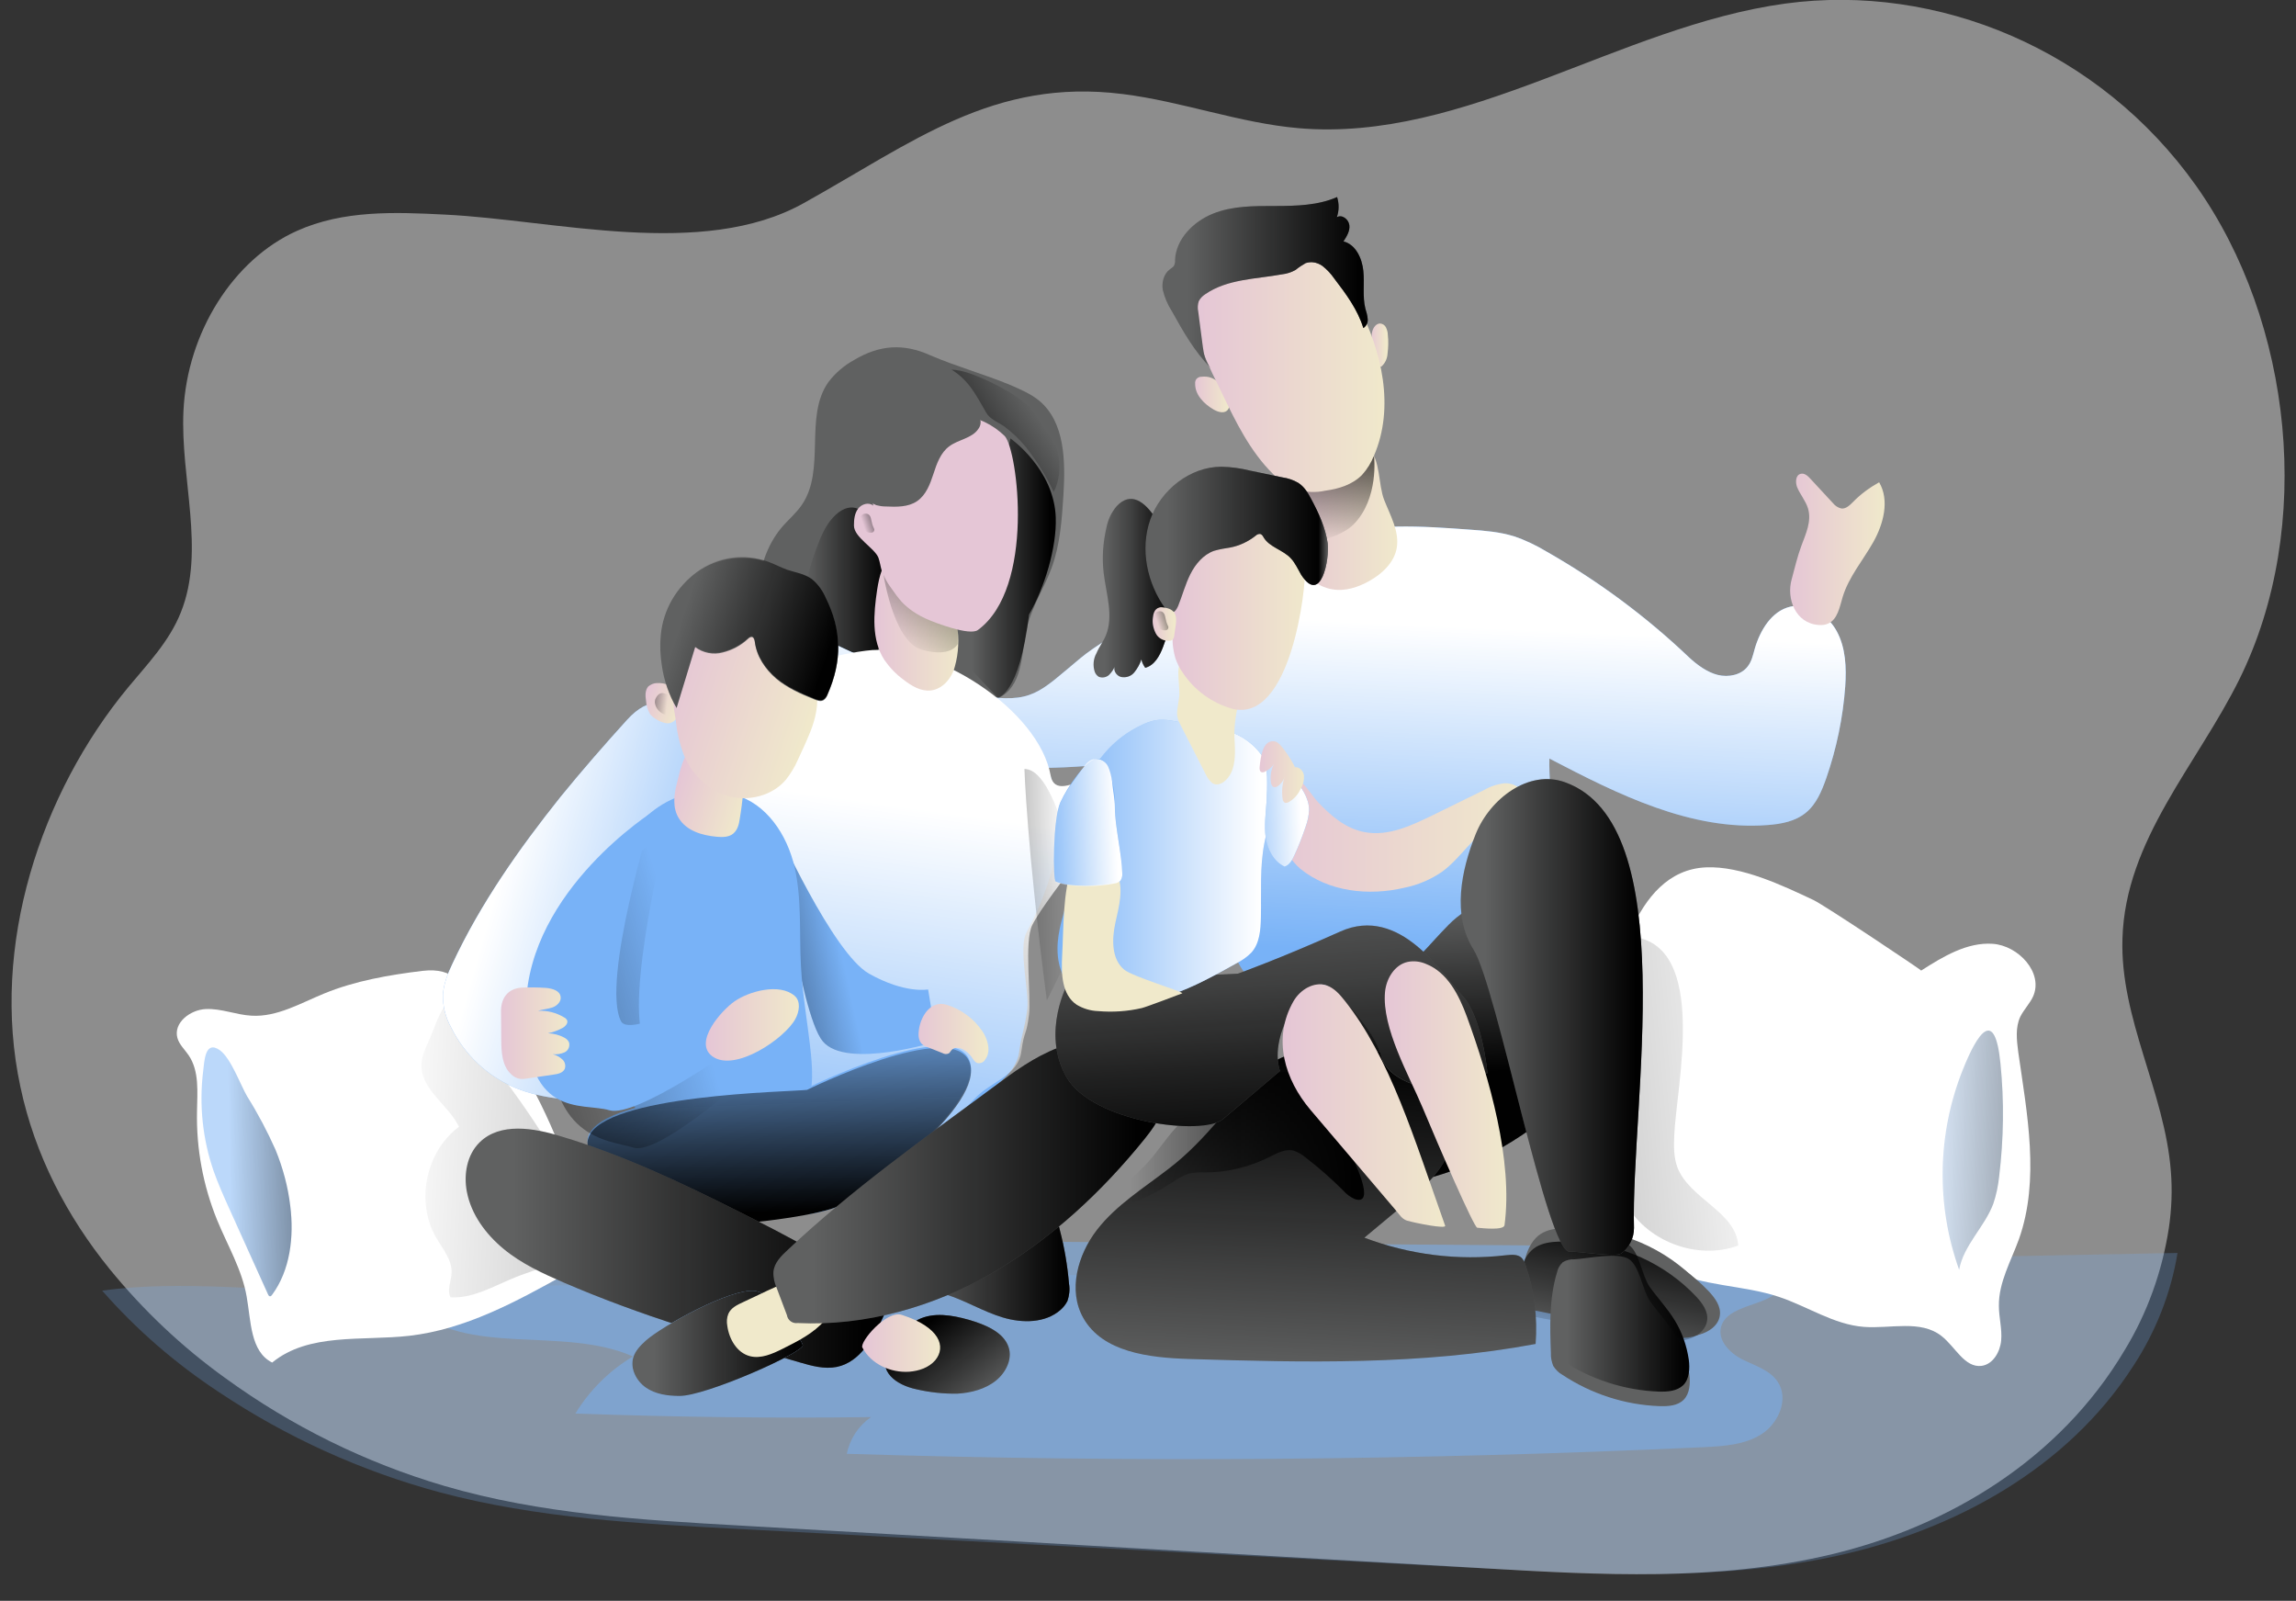 <?xml version="1.0" encoding="utf-8"?>
<!-- Generator: Adobe Illustrator 23.0.5, SVG Export Plug-In . SVG Version: 6.00 Build 0)  -->
<svg version="1.1" id="Layer_1" xmlns="http://www.w3.org/2000/svg" xmlns:xlink="http://www.w3.org/1999/xlink" x="0px" y="0px"
	 viewBox="0 0 901 628.1" style="enable-background:new 0 0 901 628.1;" xml:space="preserve">
<rect x="0" y="0" width="901" height="628.1" fill="#333333" stroke="none"/>
<style type="text/css">
	.st0{opacity:0.44;fill:#FFFFFF;enable-background:new    ;}
	.st1{fill:#606161;}
	.st2{fill:url(#SVGID_1_);}
	.st3{fill:url(#SVGID_2_);}
	.st4{fill:#78B2F7;}
	.st5{fill:url(#SVGID_3_);}
	.st6{opacity:0.24;fill:#78B2F7;enable-background:new    ;}
	.st7{opacity:0.5;fill:#78B2F7;enable-background:new    ;}
	.st8{fill:#FFFFFF;}
	.st9{opacity:0.45;fill:url(#SVGID_4_);enable-background:new    ;}
	.st10{opacity:0.45;fill:url(#SVGID_5_);enable-background:new    ;}
	.st11{fill:url(#SVGID_6_);}
	.st12{fill:url(#SVGID_7_);}
	.st13{fill:url(#SVGID_8_);}
	.st14{fill:url(#SVGID_9_);}
	.st15{fill:url(#SVGID_10_);}
	.st16{fill:url(#SVGID_11_);}
	.st17{fill:url(#SVGID_12_);}
	.st18{fill:url(#SVGID_13_);}
	.st19{fill:url(#SVGID_14_);}
	.st20{fill:url(#SVGID_15_);}
	.st21{fill:url(#SVGID_16_);}
	.st22{fill:url(#SVGID_17_);}
	.st23{fill:url(#SVGID_18_);}
	.st24{fill:url(#SVGID_19_);}
	.st25{fill:url(#SVGID_20_);}
	.st26{fill:url(#SVGID_21_);}
	.st27{fill:url(#SVGID_22_);}
	.st28{fill:url(#SVGID_23_);}
	.st29{fill:url(#SVGID_24_);}
	.st30{fill:url(#SVGID_25_);}
	.st31{fill:url(#SVGID_26_);}
	.st32{fill:url(#SVGID_27_);}
	.st33{fill:url(#SVGID_28_);}
	.st34{fill:url(#SVGID_29_);}
	.st35{fill:url(#SVGID_30_);}
	.st36{fill:url(#SVGID_31_);}
	.st37{fill:url(#SVGID_32_);}
	.st38{fill:url(#SVGID_33_);}
	.st39{fill:url(#SVGID_34_);}
	.st40{fill:url(#SVGID_35_);}
	.st41{fill:url(#SVGID_36_);}
	.st42{fill:url(#SVGID_37_);}
	.st43{fill:url(#SVGID_38_);}
	.st44{fill:url(#SVGID_39_);}
	.st45{fill:url(#SVGID_40_);}
	.st46{fill:url(#SVGID_41_);}
	.st47{fill:url(#SVGID_42_);}
	.st48{fill:url(#SVGID_43_);}
	.st49{fill:url(#SVGID_44_);}
	.st50{fill:url(#SVGID_45_);}
	.st51{fill:url(#SVGID_46_);}
	.st52{fill:url(#SVGID_47_);}
	.st53{fill:url(#SVGID_48_);}
	.st54{fill:url(#SVGID_49_);}
	.st55{fill:url(#SVGID_50_);}
	.st56{fill:url(#SVGID_51_);}
	.st57{fill:url(#SVGID_52_);}
	.st58{fill:url(#SVGID_53_);}
	.st59{fill:url(#SVGID_54_);}
	.st60{fill:url(#SVGID_55_);}
	.st61{fill:url(#SVGID_56_);}
	.st62{fill:url(#SVGID_57_);}
	.st63{fill:url(#SVGID_58_);}
	.st64{fill:url(#SVGID_59_);}
	.st65{fill:url(#SVGID_60_);}
	.st66{fill:url(#SVGID_61_);}
	.st67{fill:url(#SVGID_62_);}
</style>
<g transform="translate(4.508 0.02)">
	<g transform="matrix(1, 0, 0, 1, -4.51, -0.02)">
		<path class="st0" d="M878.8,266.5c-16.7,33.7-44.8,63.1-45.9,101.8c-1,31.4,16.6,60,19,91.3c0.6,7.4,0.3,14.9-0.8,22.3
			c-2.6,16.9-8.4,33.2-17.3,47.8C808,573.2,764,599,719,609.8s-91.4,8.2-137.2,5.5l-291-16.7c-39.1-2.2-78.6-4.5-116.5-15.6
			c-30.9-9.1-59.9-23.4-85.9-42.3c-17-12.2-32.2-26.6-45.4-42.8c-16.6-20.5-29.3-44.5-35-71.5C-3.9,371,16,311.2,50.2,269.8
			c7.6-9.2,16.2-18,20.8-29.6c9.7-24.3-0.3-52.5,1-79.1c1.5-30.6,19.5-59.3,44.5-70.5c18.2-8.2,38.5-7.4,58.1-6.4
			c43.2,2.1,101,17.7,140.8-4.5c42.8-23.8,74.4-49.2,125.2-42.8c23.3,2.9,45.8,11.4,69.1,13.4c65.4,5.6,125.8-40,190.9-48.9
			c59.7-8.1,123.3,18,161.2,71.5S908.4,206.6,878.8,266.5z"/>
	</g>
	<path class="st1" d="M330.7,141.2c-4,2.2-7.5,5.2-10.2,8.8c-9.5,13.6-0.9,34.2-10.3,48c-2.3,3.4-5.5,6-8.1,9.1
		c-5.9,7.1-8.7,16.4-9.3,25.6s0.6,18.4,1.9,27.6c0.3,2.5,0.8,5.1,2.4,7s4.6,2.7,7.2,3.3c23.8,5.2,48.2,7,72.5,5.5
		c4.2-0.3,8.6-0.7,12.1-3.1c8.3-5.5,7.4-17.6,9.7-27.2c2-8.1,6.8-15.3,9.6-23.1c3.3-9,4-18.8,4.6-28.4c0.8-13.2,0.7-28.6-9.5-37.1
		c-3.3-2.7-7.3-4.4-11.2-6.1c-10.3-4.3-21.3-7.3-31.5-11.7C350.2,134.7,340.8,135.2,330.7,141.2z"/>
	
		<linearGradient id="SVGID_1_" gradientUnits="userSpaceOnUse" x1="-2087.858" y1="18.204" x2="-2086.857" y2="18.204" gradientTransform="matrix(36.745 0 0 86.84 77090.539 -1357.964)">
		<stop  offset="0.12" style="stop-color:#010101;stop-opacity:0"/>
		<stop  offset="0.67" style="stop-color:#010101;stop-opacity:0.671"/>
		<stop  offset="0.95" style="stop-color:#010101"/>
	</linearGradient>
	<path class="st2" d="M392,172c0,0,17.2,12,17.8,31.1c0.4,11.8-4.5,27.7-10.5,38c-3.8,31.8-12.3,32.6-12.3,32.6l-14-14.8L392,172z"
		/>
	
		<linearGradient id="SVGID_2_" gradientUnits="userSpaceOnUse" x1="-2089.732" y1="31.223" x2="-2088.732" y2="31.223" gradientTransform="matrix(37.968 0 0 50.035 79650.164 -1330.971)">
		<stop  offset="0.12" style="stop-color:#010101;stop-opacity:0"/>
		<stop  offset="0.67" style="stop-color:#010101;stop-opacity:0.671"/>
		<stop  offset="0.95" style="stop-color:#010101"/>
	</linearGradient>
	<path class="st3" d="M322.4,203c-3.1,3.3-5,8-6.7,12.6c-5.3,14.9-8.3,31-8.9,47.4l27.5,0.4c0.9,0.1,1.9-0.1,2.7-0.6
		c1-0.9,1.7-2.3,2-3.9c2.9-10,5.8-20.4,5.7-31.1C344.7,214.3,335,189.5,322.4,203z"/>
	<path class="st4" d="M543.6,206.6c9.6-0.2,19.2,0.5,28.8,1.2c5.8,0.4,11.7,0.9,17.2,2.6c4.5,1.5,8.8,3.6,12.8,6
		c20.2,11.5,39,25.4,55.9,41.5c3.1,2.9,7.2,5.9,11.3,6.9s9.1,0.1,11.7-3.3c1.6-2,2.1-4.5,2.8-7c2.1-7.2,6.6-14.8,14-16.5
		c7.2-1.6,14.7,3.2,18.2,9.7s3.8,14.2,3.3,21.6c-0.9,12.3-3.4,24.3-7.4,35.9c-1.8,5.1-3.9,10.3-8.1,13.7s-9.6,4.4-15,4.8
		c-30.1,2.3-58.8-12.1-85.6-26.1c-0.3,14.4,2.9,28.7,3.7,43.1s-1.4,29.9-11,40.7c-12.2,13.7-32.7,16.2-51.1,15.4
		c-15.8-0.7-31.5-3.1-46.8-7.2c-4.2-1.1-8.4-2.4-11.8-5.2c-2.6-2.3-4.6-5.3-5.9-8.5c-9.9-23.1-0.8-59.2-10.6-82.4
		c-51,10.5-100.3,12.7-148.1-7.9c-2.1-0.9-4.4-2-5.7-3.9c-1.5-2.2-1.5-5.1-1.2-7.8c0.6-7.8,2.3-15.4,4.8-22.7
		c19.3,9.1,38.9,18.4,59.9,21.7s23.4-1.1,39.8-14.7c11.9-9.9,40.1-23.1,52-33C490.9,209.1,518.7,207.1,543.6,206.6z"/>
	
		<linearGradient id="SVGID_3_" gradientUnits="userSpaceOnUse" x1="-2140.286" y1="8.901" x2="-2140.219" y2="8.196" gradientTransform="matrix(404.769 0 0 190.407 866819.938 -1323.442)">
		<stop  offset="0" style="stop-color:#FFFFFF;stop-opacity:0"/>
		<stop  offset="0.95" style="stop-color:#FFFFFF"/>
	</linearGradient>
	<path class="st5" d="M543.6,206.6c9.6-0.2,19.2,0.5,28.8,1.2c5.8,0.4,11.7,0.9,17.2,2.6c4.5,1.5,8.8,3.6,12.8,6
		c20.2,11.5,39,25.4,55.9,41.5c3.1,2.9,7.2,5.9,11.3,6.9s9.1,0.1,11.7-3.3c1.6-2,2.1-4.5,2.8-7c2.1-7.2,6.6-14.8,14-16.5
		c7.2-1.6,14.7,3.2,18.2,9.7s3.8,14.2,3.3,21.6c-0.9,12.3-3.4,24.3-7.4,35.9c-1.8,5.1-3.9,10.3-8.1,13.7s-9.6,4.4-15,4.8
		c-30.1,2.3-58.8-12.1-85.6-26.1c-0.3,14.4,2.9,28.7,3.7,43.1s-1.4,29.9-11,40.7c-12.2,13.7-32.7,16.2-51.1,15.4
		c-15.8-0.7-31.5-3.1-46.8-7.2c-4.2-1.1-8.4-2.4-11.8-5.2c-2.6-2.3-4.6-5.3-5.9-8.5c-9.9-23.1-0.8-59.2-10.6-82.4
		c-51,10.5-100.3,12.7-148.1-7.9c-2.1-0.9-4.4-2-5.7-3.9c-1.5-2.2-1.5-5.1-1.2-7.8c0.6-7.8,2.3-15.4,4.8-22.7
		c19.3,9.1,38.9,18.4,59.9,21.7s23.4-1.1,39.8-14.7c11.9-9.9,40.1-23.1,52-33C490.9,209.1,518.7,207.1,543.6,206.6z"/>
	<path class="st6" d="M850,491.6c-2.6,15.9-8.6,31-17.4,44.4c-26,40.4-70.3,64.3-115.6,74.3s-92.1,7.6-138.3,5.1l-293.3-15.5
		c-39.4-2.1-79.2-4.2-117.4-14.4c-30.8-8.3-60.1-21.6-86.6-39.3c-17-11.2-32.4-24.5-45.8-39.8c29.9-4.3,66.6,0.3,87.4-0.2l177.1-3.6
		c116.4-2.3,232.8-4.7,349.1-7.1L850,491.6z"/>
	<path class="st7" d="M156.4,512.6c22.7,20.2,59.6,7.4,87.5,19.6c-9.2,5.5-17,13.2-22.6,22.4c38.7,1.4,77.3,1.9,116,1.4
		c-4.9,3.4-8.3,8.5-9.5,14.4c112.1,3.5,224.2,2.6,336.3-2.6c7.9-0.4,16.2-0.9,22.8-5.2s10.6-13.7,6.3-20.3c-3-4.7-8.9-6.4-13.9-8.9
		s-9.9-7.5-8.4-12.9c2.9-10.2,24-7.6,23.4-18.1c-0.3-4.7-5.4-7.4-9.8-9.2l10.1-3.8l-275.9-2.1c-48.7-0.4-97.5-0.8-145.9,5.8
		C236,498,190.6,498.1,156.4,512.6z"/>
	<path class="st8" d="M749.4,380.8c8.6-5.5,18-11.2,28.1-10.5s20,11.4,15.8,20.7c-1.3,2.8-3.6,5.1-5,7.9c-2,4.3-1.4,9.2-0.8,13.9
		c3.5,24.4,8.5,50,0.3,73.3c-3.1,8.6-8,17-7.9,26.2c0,4.6,1.3,9.1,0.9,13.6s-3.2,9.4-7.7,10c-6.7,0.8-10.3-7.5-15.7-11.7
		c-8.2-6.5-20.1-2.8-30.5-3.6c-11.8-0.9-22.2-8.1-33.4-11.8c-14.1-4.7-29.9-4-43.2-10.7c-15.1-7.6-24.5-24-27.6-40.6
		s-0.9-33.8,1.9-50.6c3.8-22.4,11.2-65.4,40.4-66.6c13.8-0.6,30,7.1,42.1,12.8C711.4,355.1,749.7,380.7,749.4,380.8z"/>
	
		<linearGradient id="SVGID_4_" gradientUnits="userSpaceOnUse" x1="-2105.902" y1="12.67" x2="-2109.607" y2="13.342" gradientTransform="matrix(55.754 0 0 123.413 118132.961 -1162.715)">
		<stop  offset="0.12" style="stop-color:#010101;stop-opacity:0"/>
		<stop  offset="0.67" style="stop-color:#010101;stop-opacity:0.671"/>
		<stop  offset="0.95" style="stop-color:#010101"/>
	</linearGradient>
	<path class="st9" d="M652.5,445.5c-0.2,4.2-0.2,8.5,1.2,12.4c4.7,12.5,23.1,17.5,23.9,30.8c-16.4,6-36.6-1.9-44.6-17.4
		c-4.2-8.2-5.1-17.6-5.9-26.7c-1.7-19.2-3.8-38.4-5.1-57.7c-0.8-11.2,0.3-21,14.1-19.4C666.1,371,653.3,426.3,652.5,445.5z"/>
	<path class="st8" d="M122.7,389.8c-9.3,3.8-18.5,9.3-28.5,8.7c-6-0.3-11.9-2.9-18-2.6s-12.7,5.4-11.1,11.3c0.7,2.6,2.9,4.6,4.4,6.8
		c4.3,6.3,3.4,14.5,3.3,22.1c-0.3,14.6,2.4,29.1,7.9,42.6c4.1,10,9.8,19.5,11.6,30.1c1.7,9.5,1.4,21.5,10,25.8
		c14.4-11.8,35.3-8.4,53.8-10.5c21.9-2.5,41.8-13.3,61-24c2.1-0.9,3.9-2.4,5.3-4.1c1.3-2.2,1.9-4.8,1.8-7.4c0.2-10.6-2.6-21-6.2-31
		c-7.9-22.3-19.2-43.1-33.5-61.9c-7.4-9.6-10.7-16.2-23.1-14.8C148.2,382.5,134.9,384.8,122.7,389.8z"/>
	
		<linearGradient id="SVGID_5_" gradientUnits="userSpaceOnUse" x1="-2117.211" y1="13.656" x2="-2114.2" y2="13.863" gradientTransform="matrix(72.836 0 0 115.867 154331.297 -1136.725)">
		<stop  offset="0.12" style="stop-color:#010101;stop-opacity:0"/>
		<stop  offset="0.67" style="stop-color:#010101;stop-opacity:0.671"/>
		<stop  offset="0.95" style="stop-color:#010101"/>
	</linearGradient>
	<path class="st10" d="M163.7,408.5c-1.4,3.1-2.9,6.3-2.8,9.7c0,9.5,10.6,15.3,14.7,23.9c-13,9.6-17.1,29.4-9,43.4
		c2.6,4.5,6.4,8.9,6.1,14.1c-0.2,3.2-1.9,6.6-0.4,9.4c8,0.5,15.5-3.6,22.9-6.8c12.3-5.3,25.5-8.2,38.5-11.1c-1.3-6.9-5-13-8.6-19
		c-13.2-22-26.7-44.2-43.9-63.4c-4-4.5-5.8-12.1-9.9-15.6C167.8,396.7,165.9,403.8,163.7,408.5z"/>
	<path class="st1" d="M664.2,505.7c2.5,2.9,4.9,6.4,4.4,10.3c-0.5,4.4-4.6,7.4-8.6,8.4c-5.4,1.3-10.9,0.2-16.4-0.9l-44.6-9.1
		c-1.1-0.1-2.1-0.5-2.9-1.1c-0.9-0.9-1.5-2-1.8-3.2c-2.2-7.2-1.6-18.7,3.9-24.4c4.5-4.7,12.2-3.9,17.9-3.6
		C634.7,483.1,652,491.6,664.2,505.7z"/>
	<path class="st1" d="M666.1,506.7c2.4,2.6,4.8,5.8,4.3,9.4c-0.5,4-4.5,6.7-8.4,7.6c-5.3,1.2-10.7,0.2-16-0.8l-43.7-8.3
		c-1-0.1-2-0.5-2.9-1c-0.8-0.8-1.4-1.8-1.7-2.9c-2.1-6.6-1.6-17,3.8-22.1c4.4-4.2,11.9-3.5,17.6-3.3
		C636.9,486.1,653.8,493.7,666.1,506.7z"/>
	
		<linearGradient id="SVGID_6_" gradientUnits="userSpaceOnUse" x1="-2117.033" y1="40.327" x2="-2116.47" y2="38.967" gradientTransform="matrix(73.988 0 0 39.131 157243.5 -1044.872)">
		<stop  offset="0.12" style="stop-color:#010101;stop-opacity:0"/>
		<stop  offset="0.67" style="stop-color:#010101;stop-opacity:0.671"/>
		<stop  offset="0.95" style="stop-color:#010101"/>
	</linearGradient>
	<path class="st11" d="M661.1,508.7c2.4,2.6,4.8,5.8,4.3,9.4c-0.5,4-4.5,6.7-8.4,7.6c-5.3,1.2-10.7,0.2-16-0.8l-43.7-8.3
		c-1-0.1-2-0.5-2.9-1c-0.8-0.8-1.4-1.8-1.7-2.9c-2.1-6.6-1.6-17,3.8-22.1c4.4-4.2,11.9-3.5,17.6-3.3
		C631.9,488.1,648.8,495.7,661.1,508.7z"/>
	<path class="st4" d="M398.4,288.6c9.3,10.2,13.1,24.5,12.2,38.3s-5.8,26.9-12.3,39c-3.3,6.1,1.2,23.3,0.3,30.1
		c-1.1,8.4-2,8.6-3.2,16.9c-1.3,9.4-11.9,14.2-18.5,21c-8.9,9-18.5,17.4-28.6,25.2c-13.7,10.5-30.2,20.1-47.1,16.9
		c-7.1-1.4-13.6-4.9-19.8-8.6c-7.6-4.5-15.2-9.2-22.5-14c-3.9-1.8-6.3-5.9-5.9-10.2c-0.8-14.1-1.6-28.5,1.5-42.3
		c2.7-11.9,8.2-23.1,10.8-35c5.3-23.3-0.5-48.3,6.3-71.3c1.3-4.3,3.1-8.6,6.5-11.5c2.8-2.4,6.5-3.6,10.1-4.8
		c15.1-4.8,30.3-9.7,46.1-11.7C361,263.2,380.5,269,398.4,288.6z"/>
	
		<linearGradient id="SVGID_7_" gradientUnits="userSpaceOnUse" x1="-2133.859" y1="7.948" x2="-2133.767" y2="7.151" gradientTransform="matrix(182.307 0 0 221.342 389349.656 -1275.082)">
		<stop  offset="0" style="stop-color:#FFFFFF;stop-opacity:0"/>
		<stop  offset="0.95" style="stop-color:#FFFFFF"/>
	</linearGradient>
	<path class="st12" d="M407.8,304.3c2.5,13.9,28.4-13,27.6,1.4s-28.3,44.4-34.8,57.2c-3.3,6.4-0.4,28-1.3,35.2
		c-1.1,8.8-1.8,5.6-3,14.4c-1.3,9.8-11.9,11.6-18.5,18.7c-8.9,9.5-18.4,18.3-28.6,26.5c-13.7,11-30.2,21.2-47.1,17.8
		c-7.1-1.4-13.6-5.2-19.8-9c-7.7-4.7-15.2-9.6-22.5-14.8c-1.9-1.1-3.5-2.7-4.7-4.6c-0.8-1.9-1.2-4-1.2-6.1
		c-0.8-14.9-1.6-30,1.5-44.6c2.7-12.6,8.2-24.3,10.8-36.8c5.3-24.6-0.5-50.9,6.3-75c1.3-4.5,3.1-9,6.5-12c2.8-2.6,6.5-3.8,10.1-5
		c15.1-5.1,30.3-10.2,46.1-12.3C361.9,251.6,403.2,278.4,407.8,304.3z"/>
	
		<linearGradient id="SVGID_8_" gradientUnits="userSpaceOnUse" x1="-2051.38" y1="17.297" x2="-2055.494" y2="17.508" gradientTransform="matrix(22.885 0 0 90.789 47371.887 -1228.232)">
		<stop  offset="0.12" style="stop-color:#010101;stop-opacity:0"/>
		<stop  offset="0.67" style="stop-color:#010101;stop-opacity:0.671"/>
		<stop  offset="0.95" style="stop-color:#010101"/>
	</linearGradient>
	<path class="st13" d="M397.5,301.7c0,0,0.9,30.3,8.8,90.8c0,0,13.8-27.1,14-30.8S411.9,301.7,397.5,301.7z"/>
	<path class="st4" d="M299.9,324.2c0,0,22.4,49.8,36.6,57.8s23.2,6.2,23.2,6.2l3.4,20.4c0,0-35.3,11.1-44.7,0
		S299.9,324.2,299.9,324.2z"/>
	
		<linearGradient id="SVGID_9_" gradientUnits="userSpaceOnUse" x1="-2108.142" y1="17.576" x2="-2109.564" y2="18.056" gradientTransform="matrix(57.187 0 0 89.356 120893.109 -1205.847)">
		<stop  offset="0.12" style="stop-color:#010101;stop-opacity:0"/>
		<stop  offset="0.67" style="stop-color:#010101;stop-opacity:0.671"/>
		<stop  offset="0.95" style="stop-color:#010101"/>
	</linearGradient>
	<path class="st14" d="M299.9,324.2c0,0,22.4,49.8,36.6,57.8s23.2,6.2,23.2,6.2l3.4,20.4c0,0-35.3,11.1-44.7,0
		S299.9,324.2,299.9,324.2z"/>
	<path class="st4" d="M173,378.2c-1.8,3.8-3.4,7.8-3.7,12c-0.1,4.5,1,8.9,3.2,12.9c5.3,10.7,14.2,19.1,25.2,23.7
		c11.5,4.8,24.3,5.1,36.7,5.2c4,0,8.4,0,11.6-2.4c4.9-3.6,5.3-10.6,5.2-16.7c-8.6-4-16.6-9.2-23.8-15.5c-1.8-1.4-3.3-3.2-4.3-5.3
		c-1.3-3.4,0-7.2,1.3-10.7c7.3-17.7,17.8-33.8,31.1-47.5c10.5-10.8,23.5-21.7,24.6-36.7c0.4-3.6-0.3-7.2-2.1-10.3
		c-2-3.2-5.2-5.3-8.6-6.9c-11.7-5.6-19.1-7.2-27.9,2.5s-17.6,19.8-26,30.1C199.3,332.9,184.1,354.4,173,378.2z"/>
	
		<linearGradient id="SVGID_10_" gradientUnits="userSpaceOnUse" x1="-2125.663" y1="10.497" x2="-2126.61" y2="10.117" gradientTransform="matrix(111.133 0 0 156.444 236525.062 -1254.455)">
		<stop  offset="0" style="stop-color:#FFFFFF;stop-opacity:0"/>
		<stop  offset="0.95" style="stop-color:#FFFFFF"/>
	</linearGradient>
	<path class="st15" d="M173,378.2c-1.8,3.8-3.4,7.8-3.7,12c-0.1,4.5,1,8.9,3.2,12.9c5.3,10.7,14.2,19.1,25.2,23.7
		c11.5,4.8,24.3,5.1,36.7,5.2c4,0,8.4,0,11.6-2.4c4.9-3.6,5.3-10.6,5.2-16.7c-8.6-4-16.6-9.2-23.8-15.5c-1.8-1.4-3.3-3.2-4.3-5.3
		c-1.3-3.4,0-7.2,1.3-10.7c7.3-17.7,17.8-33.8,31.1-47.5c10.5-10.8,23.5-21.7,24.6-36.7c0.4-3.6-0.3-7.2-2.1-10.3
		c-2-3.2-5.2-5.3-8.6-6.9c-11.7-5.6-19.1-7.2-27.9,2.5s-17.6,19.8-26,30.1C199.3,332.9,184.1,354.4,173,378.2z"/>
	<path class="st4" d="M235.5,341.2c-4.8,12.8-5.6,26.7-5.7,40.4c-0.1,15.4,1,31.6,8.8,44.9c11.1,18.7,35.8,27.9,56.4,21.2
		c6-2,11.9-5.4,15.4-10.8c4.4-6.8,4.1-15.5,3.3-23.6c-1.2-11.5-3.3-22.9-3.9-34.4c-0.7-12.9,0.4-26-2.5-38.7s-11.1-25.1-23.6-28.4
		C261,305.9,243.1,320.6,235.5,341.2z"/>
	<path class="st4" d="M312.2,426.9c0,0,56.9-28,63.7-11s-41.6,51.8-50.1,56.1s-34,6.8-34,6.8s-71.3-16.1-65.4-33.1
		S305.4,427.8,312.2,426.9z"/>
	
		<linearGradient id="SVGID_11_" gradientUnits="userSpaceOnUse" x1="-2131.381" y1="21.94" x2="-2131.251" y2="23.407" gradientTransform="matrix(150.44 0 0 68.319 320935.312 -1118.937)">
		<stop  offset="0.12" style="stop-color:#010101;stop-opacity:0"/>
		<stop  offset="0.67" style="stop-color:#010101;stop-opacity:0.671"/>
		<stop  offset="0.95" style="stop-color:#010101"/>
	</linearGradient>
	<path class="st16" d="M312.2,427.6c0,0,56.9-28,63.7-11s-41.6,51.8-50.1,56.1s-34,6.8-34,6.8s-71.3-16.1-65.4-33.1
		S305.4,428.4,312.2,427.6z"/>
	
		<linearGradient id="SVGID_12_" gradientUnits="userSpaceOnUse" x1="-2119.475" y1="12.616" x2="-2121.571" y2="13.549" gradientTransform="matrix(83.277 0 0 124.614 176788.094 -1204.1)">
		<stop  offset="0.12" style="stop-color:#010101;stop-opacity:0"/>
		<stop  offset="0.67" style="stop-color:#010101;stop-opacity:0.671"/>
		<stop  offset="0.95" style="stop-color:#010101"/>
	</linearGradient>
	<path class="st17" d="M257,325.9c0,0-44.6,30.6-45.9,76s22.5,45.2,33.1,48.4s50.1-32.7,50.1-32.7l-14.4-18.3c0,0-28.5,15-31.6,8.9
		C240.5,392.6,257,325.9,257,325.9z"/>
	<path class="st4" d="M251.8,318.4c0,0-48.6,30.6-49.9,76s22.1,38,32.7,41.2s50.6-25.5,50.6-25.5l-14.4-18.3c0,0-28.5,15-31.6,8.9
		C231.2,385.1,251.8,318.4,251.8,318.4z"/>
	
		<linearGradient id="SVGID_13_" gradientUnits="userSpaceOnUse" x1="-2070.612" y1="48.114" x2="-2069.612" y2="48.114" gradientTransform="matrix(27.139 8.872 -9.967 30.489 56935.527 17210.135)">
		<stop  offset="0" style="stop-color:#E5C6D6"/>
		<stop  offset="0.42" style="stop-color:#EAD4D0"/>
		<stop  offset="1" style="stop-color:#F0E9CB"/>
	</linearGradient>
	<path class="st18" d="M261.1,307.4c-1.2,4.4-1.7,9.6,0.7,13.5c3,5.1,9.3,6.9,15,7.4c2.2,0.2,4.8,0.2,6.5-1.3s2.2-3.7,2.5-5.8
		c0.6-3.5,1-7,1.4-10.6c0.3-1.5,0.1-3-0.2-4.4c-0.6-1.7-1.6-3.1-2.8-4.2c-3.3-3.2-11.5-9.8-16.5-8.4
		C263.6,294.7,262,304.1,261.1,307.4z"/>
	
		<linearGradient id="SVGID_14_" gradientUnits="userSpaceOnUse" x1="-2000.108" y1="104.958" x2="-1999.109" y2="104.958" gradientTransform="matrix(14.025 4.585 -4.543 13.898 28777.465 7984.936)">
		<stop  offset="0" style="stop-color:#E5C6D6"/>
		<stop  offset="0.42" style="stop-color:#EAD4D0"/>
		<stop  offset="1" style="stop-color:#F0E9CB"/>
	</linearGradient>
	<path class="st19" d="M253.2,268c-1.2,0-2.4,0.6-3.3,1.3c-1.3,1.5-1.2,3.7-0.9,5.6c0.1,1.8,0.7,3.7,1.6,5.3
		c0.7,0.8,1.4,1.4,2.3,1.9c1.1,0.8,2.4,1.3,3.8,1.6s2.8-0.2,3.8-1.3c0.5-0.7,0.8-1.4,0.9-2.2C262.5,273.8,260.8,267.6,253.2,268z"/>
	
		<linearGradient id="SVGID_15_" gradientUnits="userSpaceOnUse" x1="-1845.219" y1="196.061" x2="-1847.759" y2="196.638" gradientTransform="matrix(6.825 2.231 -2.426 7.42 13328.728 2938.534)">
		<stop  offset="0.12" style="stop-color:#010101;stop-opacity:0"/>
		<stop  offset="0.95" style="stop-color:#010101"/>
	</linearGradient>
	<path class="st20" d="M256,272c-0.6-0.2-1.1-0.1-1.7,0.2c-0.3,0.2-0.5,0.4-0.8,0.7c-0.5,0.7-1,1.4-1,2.2c-0.1,0.6,0.1,1.3,0.3,1.9
		c0.7,1.7,2.3,3.1,4,3.4c0.3,0.1,0.6,0.1,0.9,0c0.7-0.2,0.8-1,1-1.7c0.3-1.6,0.3-3.3,0.2-4.9C258.6,272.6,257,272.3,256,272z"/>
	
		<linearGradient id="SVGID_16_" gradientUnits="userSpaceOnUse" x1="-2081.005" y1="28.513" x2="-2080.005" y2="28.513" gradientTransform="matrix(32.871 0 0 54.617 68743.852 -1313.684)">
		<stop  offset="0" style="stop-color:#E5C6D6"/>
		<stop  offset="0.42" style="stop-color:#EAD4D0"/>
		<stop  offset="1" style="stop-color:#F0E9CB"/>
	</linearGradient>
	<path class="st21" d="M370.2,261.5c-1.2,4.6-4.8,8.9-9.5,9.4c-3.9,0.4-7.5-1.8-10.6-4.2c-2.9-2.1-5.4-4.7-7.5-7.7
		c-5.2-7.9-4.3-18.2-2.9-27.6c0.8-5.2,2.1-10.9,6.4-13.9c1-0.7,2.1-1.1,3.3-1.2c0.9,0,1.8,0.2,2.6,0.6c6,2.3,10.6,7.3,13.6,12.9
		C371,239.5,373.2,250.8,370.2,261.5z"/>
	
		<linearGradient id="SVGID_17_" gradientUnits="userSpaceOnUse" x1="-2074.102" y1="48.388" x2="-2072.657" y2="46.209" gradientTransform="matrix(29.729 0 0 32.387 62003.797 -1306.356)">
		<stop  offset="0.12" style="stop-color:#010101;stop-opacity:0"/>
		<stop  offset="0.67" style="stop-color:#010101;stop-opacity:0.671"/>
		<stop  offset="0.95" style="stop-color:#010101"/>
	</linearGradient>
	<path class="st22" d="M341.9,223.6c0,0,3.7,28,15.3,31.3s14.1-2.2,14.1-2.2l0.3-20.6L341.9,223.6z"/>
	<path class="st1" d="M542.3,464.5c-4.8,0.3-9.8,0.1-14.2-1.8c-12.3-5.4-15-21.3-16.1-34.7c-0.6-8.2-1.2-16.9,2.6-24.2
		c5.2-10.1,15.7-13.2,24.8-18.5c11.3-6.6,15.7-13.5,24.6-22.5c16.1-16.4,43.9-14.4,57.6,5.3C653.4,414.2,581.2,462.5,542.3,464.5z"
		/>
	
		<linearGradient id="SVGID_18_" gradientUnits="userSpaceOnUse" x1="-2127.415" y1="13.499" x2="-2127.381" y2="14.202" gradientTransform="matrix(117.891 0 0 112.883 251371.141 -1178.198)">
		<stop  offset="0.12" style="stop-color:#010101;stop-opacity:0"/>
		<stop  offset="0.67" style="stop-color:#010101;stop-opacity:0.671"/>
		<stop  offset="0.95" style="stop-color:#010101"/>
	</linearGradient>
	<path class="st23" d="M542.3,464.5c-4.8,0.3-9.8,0.1-14.2-1.8c-12.3-5.4-15-21.3-16.1-34.7c-0.6-8.2-1.2-16.9,2.6-24.2
		c5.2-10.1,15.7-13.2,24.8-18.5c11.3-6.6,15.7-13.5,24.6-22.5c16.1-16.4,43.9-14.4,57.6,5.3C653.4,414.2,581.2,462.5,542.3,464.5z"
		/>
	
		<linearGradient id="SVGID_19_" gradientUnits="userSpaceOnUse" x1="-2109.378" y1="23.576" x2="-2108.377" y2="23.576" gradientTransform="matrix(55.856 18.259 -20.565 62.91 118563.516 37301.902)">
		<stop  offset="0" style="stop-color:#E5C6D6"/>
		<stop  offset="0.42" style="stop-color:#EAD4D0"/>
		<stop  offset="1" style="stop-color:#F0E9CB"/>
	</linearGradient>
	<path class="st24" d="M313.4,287.3c-1.5,3.7-3.2,7.4-4.9,11c-1.2,2.8-2.8,5.3-4.6,7.6c-5.3,6.3-14.5,8.6-22.4,6.5
		c-8-2.4-14.4-8.3-17.6-16.1c-1.8-4.6-2.8-9.3-3.3-14.2c-0.9-4.8-1.2-9.6-1.2-14.5c0.3-7.6,3.1-15.5,9.3-20c2.2-1.6,4.7-2.7,7.3-3.2
		c4.7-0.9,9.4,0.1,14.1,1.3c3.5,0.7,6.9,2,10.1,3.6c2.4,1.4,4.4,3.1,6.3,5.2c4,4.2,8.1,10.1,9.3,15.9
		C317,276,315.4,282.4,313.4,287.3z"/>
	
		<linearGradient id="SVGID_20_" gradientUnits="userSpaceOnUse" x1="-2097.74" y1="26.413" x2="-2096.74" y2="26.413" gradientTransform="matrix(44.266 0 0 59.043 93358.062 -1357.552)">
		<stop  offset="0" style="stop-color:#E5C6D6"/>
		<stop  offset="0.42" style="stop-color:#EAD4D0"/>
		<stop  offset="1" style="stop-color:#F0E9CB"/>
	</linearGradient>
	<path class="st25" d="M538.7,196.2c2.4,6.1,6,12.3,4.9,18.8c-1,5.7-5.7,10.1-10.7,12.9c-4.4,2.5-9.6,4.2-14.6,3.3
		c-6.2-1-11.3-5.8-14.1-11.4s-3.8-12-4.3-18.2c-0.5-4.1-0.4-8.2,0.3-12.2c1.6-6.8,6.3-12.4,12.7-15.1c5.3-2.3,14.9-3.1,19.6,1.4
		C537.3,180.3,536.3,190.2,538.7,196.2z"/>
	
		<linearGradient id="SVGID_21_" gradientUnits="userSpaceOnUse" x1="-2076.724" y1="50.968" x2="-2076.46" y2="48.833" gradientTransform="matrix(30.993 0 0 30.789 64879.895 -1348.351)">
		<stop  offset="0.12" style="stop-color:#010101;stop-opacity:0"/>
		<stop  offset="0.67" style="stop-color:#010101;stop-opacity:0.671"/>
		<stop  offset="0.95" style="stop-color:#010101"/>
	</linearGradient>
	<path class="st26" d="M534.7,179c0,0,2,16.7-8.1,26.8c-4.7,4.7-14.4,6.6-14.4,6.6l-6.8-22.5L534.7,179z"/>
	
		<linearGradient id="SVGID_22_" gradientUnits="userSpaceOnUse" x1="-2088.65" y1="26.221" x2="-2087.651" y2="26.221" gradientTransform="matrix(37.078 0 0 59.488 78140.805 -1344.274)">
		<stop  offset="0" style="stop-color:#E5C6D6"/>
		<stop  offset="0.42" style="stop-color:#EAD4D0"/>
		<stop  offset="1" style="stop-color:#F0E9CB"/>
	</linearGradient>
	<path class="st27" d="M709.2,245.2c1.2,0.1,2.5,0,3.6-0.5c3.8-1.6,4.6-6.5,5.8-10.5c2.4-7.9,8-14.4,12-21.5s6.5-16.4,2.3-23.5
		c-3.7,2.1-7.2,4.6-10.2,7.7c-1.3,1.3-2.8,2.8-4.6,2.6c-1.4-0.3-2.5-1.1-3.4-2.2l-8.8-9.5c-1-1.1-2.3-2.3-3.8-1.9
		c-2,0.5-2.1,3.3-1.4,5.2c1.2,2.9,3.4,5.4,4.3,8.4c1.5,5-0.9,10-2.6,14.6c-1.6,4.3-2.6,8.7-3.8,13.1
		C696.4,234.9,700.1,244.6,709.2,245.2z"/>
	
		<linearGradient id="SVGID_23_" gradientUnits="userSpaceOnUse" x1="-2111.077" y1="18.502" x2="-2110.064" y2="18.502" gradientTransform="matrix(64.458 0 0 84.987 136521.594 -1367.185)">
		<stop  offset="0" style="stop-color:#E5C6D6"/>
		<stop  offset="0.42" style="stop-color:#EAD4D0"/>
		<stop  offset="1" style="stop-color:#F0E9CB"/>
	</linearGradient>
	<path class="st28" d="M379.2,247.2c-3.2,2.3-16.7-2.8-20.2-4.4c-3.6-1.6-6.9-3.8-9.6-6.6c-1.5-1.7-2.9-3.6-4.2-5.5
		c-1.6-2.1-2.8-4.4-3.7-6.8c-0.5-1.7-0.7-3.4-1.3-5.1c-1.5-3.8-9.6-8-9.6-12.6c0-2.3,0.2-4.7,1.6-6.6s4.3-2.7,6-1.2
		c-0.9-3-1.1-16.4,0.4-19.2c1.6-2.7,3.6-5.1,6.1-7c7.7-6.4,17.8-10.3,27.8-9.3c6.5,0.7,12.6,3.6,17.3,8.2
		C394.9,176.8,401.8,230.7,379.2,247.2z"/>
	<path class="st1" d="M319.5,234.8c-1.2-2.8-3.1-5.4-5.4-7.3c-2.9-2.1-6.5-2.6-9.8-3.7c-2.4-0.9-4.9-2.2-7.3-3.1
		c-9.4-3.4-19.8-2.1-28,3.7c-8,5.9-13.3,14.8-14.2,24.8c-0.4,4-0.2,7.9,0.4,11.8c0.8,5.9,2.8,11.7,5.8,16.8l7.3-23.9
		c3.1,2.3,7.1,3.1,10.8,2.1c3.7-0.9,7.1-2.7,9.9-5.3c0.4-0.4,1.1-0.9,1.7-0.7s0.9,1.1,1,1.9c0.7,5.7,4.1,10.7,8.4,14.4
		c4.4,3.7,9.7,6,14.9,8.1c1.2,0.5,2.6,1,3.7,0.3c0.7-0.5,1.2-1.2,1.5-2C326.1,259.3,325.8,247.4,319.5,234.8z"/>
	
		<linearGradient id="SVGID_24_" gradientUnits="userSpaceOnUse" x1="-2115.571" y1="23.823" x2="-2114.571" y2="23.823" gradientTransform="matrix(67.215 21.972 -20.343 62.232 142938.312 45242.707)">
		<stop  offset="0.12" style="stop-color:#010101;stop-opacity:0"/>
		<stop  offset="0.67" style="stop-color:#010101;stop-opacity:0.671"/>
		<stop  offset="0.95" style="stop-color:#010101"/>
	</linearGradient>
	<path class="st29" d="M319.5,234.5c-1.2-2.8-3.1-5.4-5.4-7.3c-2.9-2.1-6.5-2.6-9.8-3.7c-2.4-0.9-4.9-2.2-7.3-3.1
		c-9.4-3.4-19.8-2.1-28,3.7c-8,5.9-13.3,14.8-14.2,24.8c-0.4,4-0.2,7.9,0.4,11.8c0.8,5.9,2.8,11.7,5.8,16.8l7.3-23.9
		c3.1,2.3,7.1,3.1,10.8,2.1c3.7-0.9,7.1-2.7,9.9-5.3c0.4-0.4,1.1-0.9,1.7-0.7c0.6,0.2,0.9,1.1,1,1.9c0.7,5.7,4.1,10.7,8.4,14.4
		c4.4,3.7,9.7,6,14.9,8.1c1.2,0.5,2.6,1,3.7,0.3c0.7-0.5,1.2-1.2,1.5-2C326.1,259,325.8,247.1,319.5,234.5z"/>
	<path class="st1" d="M454.2,458.5c-9.8,7.6-20.6,14.2-28.2,24s-11.5,23.8-5.4,34.6c7.6,13.5,25.9,15.6,41.4,16.1
		c45.5,1.4,91.4,2.5,136.1-5.9c0.8-10.4-0.5-20.9-3.9-30.8c-0.3-1.1-0.8-2.1-1.6-3c-1.6-1.5-4-1.2-6.2-1
		c-18.8,2.2-37.8-0.2-55.5-6.9L546,473c8.6-7.2,17.9-15.5,19.6-26.6c2.3-14.9-10.6-28.7-25.1-32.8c-13.6-3.9-38.9-4.3-49.2,6.1
		C478.4,432.7,469,447.2,454.2,458.5z"/>
	
		<linearGradient id="SVGID_25_" gradientUnits="userSpaceOnUse" x1="-2133.712" y1="13.615" x2="-2133.632" y2="12.382" gradientTransform="matrix(180.698 0 0 123.218 386060.625 -1118.879)">
		<stop  offset="0.12" style="stop-color:#010101;stop-opacity:0"/>
		<stop  offset="0.67" style="stop-color:#010101;stop-opacity:0.671"/>
		<stop  offset="0.95" style="stop-color:#010101"/>
	</linearGradient>
	<path class="st30" d="M454.2,458.5c-9.8,7.6-20.6,14.2-28.2,24s-11.5,23.8-5.4,34.6c7.6,13.5,25.9,15.6,41.4,16.1
		c45.5,1.4,91.4,2.5,136.1-5.9c0.8-10.4-0.5-20.9-3.9-30.8c-0.3-1.1-0.8-2.1-1.6-3c-1.6-1.5-4-1.2-6.2-1
		c-18.8,2.2-37.8-0.2-55.5-6.9L546,473c8.6-7.2,17.9-15.5,19.6-26.6c2.3-14.9-10.6-28.7-25.1-32.8c-13.6-3.9-38.9-4.3-49.2,6.1
		C478.4,432.7,469,447.2,454.2,458.5z"/>
	
		<linearGradient id="SVGID_26_" gradientUnits="userSpaceOnUse" x1="-2125.881" y1="27.801" x2="-2124.88" y2="27.801" gradientTransform="matrix(106.129 0 0 56.046 226042.234 -1109.699)">
		<stop  offset="0.12" style="stop-color:#010101;stop-opacity:0"/>
		<stop  offset="0.67" style="stop-color:#010101;stop-opacity:0.671"/>
		<stop  offset="0.95" style="stop-color:#010101"/>
	</linearGradient>
	<path class="st31" d="M527,470.4c-1.7-0.8-3.2-1.9-4.4-3.3c-4.6-4.6-9.6-9-14.8-13c-1.4-1.2-3-2.1-4.8-2.7
		c-3.3-0.7-6.5,1.1-9.5,2.6c-7.8,3.9-16.4,6-25.2,6c-2.1-0.1-4.3,0-6.4,0.5c-2.2,0.8-4.3,1.9-6.2,3.3c-9.4,6.2-20,10.5-31.1,12.6
		c1.7-4.9,6.5-7.8,10.7-10.8c4.6-3.3,8.7-7.2,12.3-11.5c4-4.8,7.4-10.3,12.2-14.4c4-3.4,8.9-5.7,13.6-7.9l20.1-9.4
		c1.9-1,4-1.7,6.1-1.9c4.9-0.2,8.9,3.9,11.8,7.9c5.3,7.2,9.9,15,13.5,23.2C526.6,454.6,535.9,473.6,527,470.4z"/>
	<path class="st1" d="M613.3,494.1c-1.6-0.1-3.1,0.3-4.5,1.1c-1.2,1.1-2,2.5-2.3,4c-3.1,10.2-2.8,21.1-2.4,31.7
		c-0.1,1.7,0.3,3.4,0.9,5c0.9,1.4,2.1,2.7,3.6,3.5c11.3,7.5,24.5,11.8,38.1,12.3c3.4,0.1,7.1-0.1,9.5-2.5s2.7-6.5,2.2-10.1
		c-0.7-5.4-2.6-10.5-5.4-15.2c-2.9-4.8-6.8-8.9-10-13.4c-3-4.3-4-13.7-8.3-16.5S618.5,493.8,613.3,494.1z"/>
	
		<linearGradient id="SVGID_27_" gradientUnits="userSpaceOnUse" x1="-2107.059" y1="26.389" x2="-2106.058" y2="26.389" gradientTransform="matrix(54.856 0 0 59.097 116187.953 -1042.998)">
		<stop  offset="0.12" style="stop-color:#010101;stop-opacity:0"/>
		<stop  offset="0.67" style="stop-color:#010101;stop-opacity:0.671"/>
		<stop  offset="0.95" style="stop-color:#010101"/>
	</linearGradient>
	<path class="st32" d="M613,488.5c-1.6-0.1-3.1,0.3-4.5,1.1c-1.2,1.1-2,2.5-2.3,4c-3.1,10.2-2.8,21.1-2.4,31.7
		c-0.1,1.7,0.3,3.4,0.9,4.9c0.9,1.5,2.2,2.7,3.7,3.5c11.3,7.5,24.5,11.8,38.1,12.3c3.4,0.1,7.1-0.2,9.5-2.5s2.7-6.5,2.2-10.1
		c-0.8-5.4-2.6-10.6-5.4-15.2c-2.9-4.8-6.8-8.9-10-13.4c-3-4.3-4-13.7-8.3-16.5C630.2,485.5,618.2,488.2,613,488.5z"/>
	<path class="st1" d="M215.8,445.9c-10.8-3.4-24.1-5.6-32.1,2.3c-5,4.9-6.3,12.6-5,19.4c1.7,8.9,7.4,16.6,14.4,22.4
		s15.3,9.6,23.6,13.2c29.9,12.9,61.3,22.2,92.5,31.3c4.8,1.4,9.8,2.8,14.7,1.8c9.2-1.9,14.4-11.5,18.4-20.1c1.4-2.1,0.9-4.9-1.1-6.3
		c-0.2-0.1-0.3-0.2-0.5-0.3c-16.8-15.1-36.1-24.5-56.2-34.7C262.4,463.8,239.6,453,215.8,445.9z"/>
	
		<linearGradient id="SVGID_28_" gradientUnits="userSpaceOnUse" x1="-2133.06" y1="16.791" x2="-2132.06" y2="16.791" gradientTransform="matrix(164.942 0 0 93.911 352009.344 -1087.146)">
		<stop  offset="0.12" style="stop-color:#010101;stop-opacity:0"/>
		<stop  offset="0.67" style="stop-color:#010101;stop-opacity:0.671"/>
		<stop  offset="0.95" style="stop-color:#010101"/>
	</linearGradient>
	<path class="st33" d="M215.8,445.9c-10.8-3.4-24.1-5.6-32.1,2.3c-5,4.9-6.3,12.6-5,19.4c1.7,8.9,7.4,16.6,14.4,22.4
		s15.3,9.6,23.6,13.2c29.9,12.9,61.3,22.2,92.5,31.3c4.8,1.4,9.8,2.8,14.7,1.8c9.2-1.9,14.4-11.5,18.4-20.1c1.4-2.1,0.9-4.9-1.1-6.3
		c-0.2-0.1-0.3-0.2-0.5-0.3c-16.8-15.1-36.1-24.5-56.2-34.7C262.4,463.8,239.6,453,215.8,445.9z"/>
	<path class="st4" d="M249,525.9c-2.1,1.9-4.2,4-5,6.7c-1.3,4.4,1.2,9.2,4.9,11.8s8.5,3.3,13.1,3.3c10.3,0.2,49.6-17.4,48.5-20
		c-2.5-5.8-11.8-20.5-18.9-21.2C282.1,505.5,255.6,520.1,249,525.9z"/>
	<path class="st1" d="M249,525.9c-2.1,1.9-4.2,4-5,6.7c-1.3,4.4,1.2,9.2,4.9,11.8s8.5,3.3,13.1,3.3c10.3,0.2,49.6-17.4,48.5-20
		c-2.5-5.8-11.8-20.5-18.9-21.2C282.1,505.5,255.6,520.1,249,525.9z"/>
	
		<linearGradient id="SVGID_29_" gradientUnits="userSpaceOnUse" x1="-2114.085" y1="37.608" x2="-2113.086" y2="37.608" gradientTransform="matrix(66.927 0 0 41.233 141733.234 -1023.617)">
		<stop  offset="0.12" style="stop-color:#010101;stop-opacity:0"/>
		<stop  offset="0.67" style="stop-color:#010101;stop-opacity:0.671"/>
		<stop  offset="0.95" style="stop-color:#010101"/>
	</linearGradient>
	<path class="st34" d="M249,525.9c-2.1,1.9-4.2,4-5,6.7c-1.3,4.4,1.2,9.2,4.9,11.8s8.5,3.3,13.1,3.3c10.3,0.2,49.6-17.4,48.5-20
		c-2.5-5.8-11.8-20.5-18.9-21.2C282.1,505.5,255.6,520.1,249,525.9z"/>
	
		<linearGradient id="SVGID_30_" gradientUnits="userSpaceOnUse" x1="-2098.215" y1="50.282" x2="-2097.272" y2="50.282" gradientTransform="matrix(40.836 0 0 30.734 85778.398 -1028.287)">
		<stop  offset="0" style="stop-color:#E5C6D6"/>
		<stop  offset="0.42" style="stop-color:#EAD4D0"/>
		<stop  offset="1" style="stop-color:#F0E9CB"/>
	</linearGradient>
	<path class="st35" d="M287.3,510.8c-2.4,1.1-5,2.3-6,4.7c-0.6,1.5-0.7,3.1-0.4,4.7c0.7,5.2,3.8,10.6,8.9,11.9
		c4.3,1.1,8.8-0.9,12.8-2.9c6-3,12.2-6.1,16.6-11.2c1.6-1.9,2.9-4.3,2.3-6.6c-0.5-1.4-1.3-2.6-2.4-3.6c-3.9-4.1-7.7-7.5-13.1-5.4
		C299.5,504.8,293.4,508,287.3,510.8z"/>
	<path class="st1" d="M366.8,507.9c7.6,2.4,14.5,6.7,22.2,9c7.6,2.3,16.7,2.3,22.7-3c1.1-1,2-2.1,2.7-3.5c0.7-2.1,1-4.4,0.6-6.7
		c-0.6-7.1-1.8-14.2-3.6-21.1c-0.5-2.5-1.6-4.9-3.3-6.9c-3.1-3.2-8.2-3.2-12.6-2.9l-23.7,1.2c-7.9,0.4-17,1.5-21.3,8.1
		c-1.3,2.2-2.2,4.7-2.8,7.2c-1.3,4.8-5.2,11.6,0.3,14.6c2.4,1.3,6,1.2,8.7,1.6C359.9,506.1,363.7,507.9,366.8,507.9z"/>
	
		<linearGradient id="SVGID_31_" gradientUnits="userSpaceOnUse" x1="-2115.464" y1="34.047" x2="-2114.466" y2="34.047" gradientTransform="matrix(69.946 0 0 45.605 148314.234 -1057.203)">
		<stop  offset="0.12" style="stop-color:#010101;stop-opacity:0"/>
		<stop  offset="0.67" style="stop-color:#010101;stop-opacity:0.671"/>
		<stop  offset="0.95" style="stop-color:#010101"/>
	</linearGradient>
	<path class="st36" d="M366.8,507.9c7.6,2.4,14.5,6.7,22.2,9c7.6,2.3,16.7,2.3,22.7-3c1.1-1,2-2.1,2.7-3.5c0.7-2.1,1-4.4,0.6-6.7
		c-0.6-7.1-1.8-14.2-3.6-21.1c-0.5-2.5-1.6-4.9-3.3-6.9c-3.1-3.2-8.2-3.2-12.6-2.9l-23.7,1.2c-7.9,0.4-17,1.5-21.3,8.1
		c-1.3,2.2-2.2,4.7-2.8,7.2c-1.3,4.8-5.2,11.6,0.3,14.6c2.4,1.3,6,1.2,8.7,1.6C359.9,506.1,363.7,507.9,366.8,507.9z"/>
	<path class="st1" d="M355.2,545.1c5.2,1.2,10.6,1.8,16,1.7c5.4-0.3,11-1.8,15.1-5.1s6.5-8.6,5-13.1c-1.9-5.9-9.1-8.9-15.7-10.8
		c-6.4-1.8-13.8-3.1-19.9,0c-2.6,1.5-5,3.5-6.9,5.8c-1.9,1.8-3.6,3.9-4.9,6.2C339.8,538.1,347.1,543.4,355.2,545.1z"/>
	
		<linearGradient id="SVGID_32_" gradientUnits="userSpaceOnUse" x1="-2101.385" y1="50.469" x2="-2102.308" y2="49.719" gradientTransform="matrix(49.079 0 0 30.934 103529.414 -1014.038)">
		<stop  offset="0.12" style="stop-color:#010101;stop-opacity:0"/>
		<stop  offset="0.67" style="stop-color:#010101;stop-opacity:0.671"/>
		<stop  offset="0.95" style="stop-color:#010101"/>
	</linearGradient>
	<path class="st37" d="M355.2,545.1c5.2,1.2,10.6,1.8,16,1.7c5.4-0.3,11-1.8,15.1-5.1s6.5-8.6,5-13.1c-1.9-5.9-9.1-8.9-15.7-10.8
		c-6.4-1.8-13.8-3.1-19.9,0c-2.6,1.5-5,3.5-6.9,5.8c-1.9,1.8-3.6,3.9-4.9,6.2C339.8,538.1,347.1,543.4,355.2,545.1z"/>
	
		<linearGradient id="SVGID_33_" gradientUnits="userSpaceOnUse" x1="-2076.026" y1="68.398" x2="-2075.026" y2="68.398" gradientTransform="matrix(30.533 0 0 22.535 63721.316 -1014.404)">
		<stop  offset="0" style="stop-color:#E5C6D6"/>
		<stop  offset="0.42" style="stop-color:#EAD4D0"/>
		<stop  offset="1" style="stop-color:#F0E9CB"/>
	</linearGradient>
	<path class="st38" d="M333.9,528.7c3.4,6.5,11.1,10,18.4,9.5c3.8-0.3,7.7-1.6,10.2-4.5c4.4-5.3,1.8-13-13.1-17.8
		C343.4,513.9,332.8,526.5,333.9,528.7z"/>
	
		<linearGradient id="SVGID_34_" gradientUnits="userSpaceOnUse" x1="-1821.183" y1="90.654" x2="-1820.181" y2="90.654" gradientTransform="matrix(6.574 0 0 16.985 12505.233 -1404.402)">
		<stop  offset="0" style="stop-color:#E5C6D6"/>
		<stop  offset="0.42" style="stop-color:#EAD4D0"/>
		<stop  offset="1" style="stop-color:#F0E9CB"/>
	</linearGradient>
	<path class="st39" d="M534,130c0.4-1.5,1.5-3.1,3.1-3.1c1,0.1,1.9,0.7,2.3,1.6c0.4,0.9,0.7,1.8,0.7,2.8c0.3,2.5,0.2,5-0.1,7.4
		c-0.1,1.9-0.9,3.7-2.3,5c-0.2,0.2-0.4,0.2-0.6,0.1c-0.1-0.1-0.1-0.1-0.1-0.2c-1.3-2-2.2-4.3-2.6-6.7C534,134.6,533.4,132.3,534,130
		z"/>
	
		<linearGradient id="SVGID_35_" gradientUnits="userSpaceOnUse" x1="-1986.303" y1="110.332" x2="-1985.301" y2="110.332" gradientTransform="matrix(13.399 0 0 13.924 27078.492 -1381.513)">
		<stop  offset="0" style="stop-color:#E5C6D6"/>
		<stop  offset="0.42" style="stop-color:#EAD4D0"/>
		<stop  offset="1" style="stop-color:#F0E9CB"/>
	</linearGradient>
	<path class="st40" d="M467,147.8c-0.8,0-1.5,0.3-2,0.9c-0.4,0.5-0.6,1.2-0.5,1.8c-0.1,4.4,3.5,8,7.3,10.2c1.6,0.9,3.8,1.6,5.2,0.4
		s0.9-3.5,0.2-5.2C475.4,151.3,472.5,147.2,467,147.8z"/>
	
		<linearGradient id="SVGID_36_" gradientUnits="userSpaceOnUse" x1="-2117.272" y1="17.248" x2="-2116.272" y2="17.248" gradientTransform="matrix(74.342 0 0 91.352 157866.5 -1428.267)">
		<stop  offset="0" style="stop-color:#E5C6D6"/>
		<stop  offset="0.42" style="stop-color:#EAD4D0"/>
		<stop  offset="1" style="stop-color:#F0E9CB"/>
	</linearGradient>
	<path class="st41" d="M475,154.2c5.4,11.3,11.1,22.9,20,31.7c5.2,5.8,13.1,8.3,20.6,6.6c5.3-0.7,10.7-2.4,14.4-6.2
		c2-2.2,3.6-4.8,4.7-7.6c8.1-18.8,3.2-40.9-6.4-59.1c-3-5.6-6.6-11.2-12-14.4c-7.6-4.7-17.4-4.1-25.9-1.6
		c-7.5,2.2-24.1,7.8-25.7,16.8C463,131.1,470.5,144.9,475,154.2z"/>
	<path class="st1" d="M455.3,122c-1.6-2.5-2.8-5.3-3.5-8.2c-0.5-2.9,0.3-6.3,2.7-8.1c0.6-0.4,1.1-0.8,1.6-1.3
		c0.4-0.8,0.6-1.6,0.5-2.5c0.4-8.2,7.2-15,14.9-18.1s16.2-3,24.4-3s16.8-0.2,24.3-3.5c0.8,2.6,0.8,5.3-0.1,7.9
		c2-1.2,4.6,0.8,4.9,3.1s-1,4.4-2.3,6.4c4.8,1.2,7.3,6.6,7.8,11.6s-0.4,10,0.8,14.8c0.4,1.3,0.8,2.6,0.9,4c0.2,1.4-0.5,2.8-1.7,3.6
		c-2.2-7.2-6.8-13.4-11.4-19.4c-1.3-1.9-2.9-3.6-4.7-5c-1.9-1.4-4.3-1.8-6.5-1.1c-1.4,0.8-2.8,1.7-4,2.7c-1.6,0.9-3.4,1.5-5.2,1.7
		c-10.3,1.9-21.5,1.8-30.2,7.8c-1.1,0.7-2,1.6-2.6,2.8c-0.4,1.3-0.5,2.7-0.2,4l1.8,13.8c0.4,3,1,6.2,3.2,8.4
		C464.3,138.1,459.7,129.9,455.3,122z"/>
	
		<linearGradient id="SVGID_37_" gradientUnits="userSpaceOnUse" x1="-2119.532" y1="23.385" x2="-2118.532" y2="23.385" gradientTransform="matrix(80.691 0 0 67.116 171478.203 -1458.63)">
		<stop  offset="0.12" style="stop-color:#010101;stop-opacity:0"/>
		<stop  offset="0.67" style="stop-color:#010101;stop-opacity:0.671"/>
		<stop  offset="0.95" style="stop-color:#010101"/>
	</linearGradient>
	<path class="st42" d="M455.3,122c-1.6-2.5-2.8-5.3-3.5-8.2c-0.5-2.9,0.3-6.3,2.7-8.1c0.6-0.4,1.1-0.8,1.6-1.3
		c0.4-0.8,0.6-1.6,0.5-2.5c0.4-8.2,7.2-15,14.9-18.1s16.2-3,24.4-3s16.8-0.2,24.3-3.5c0.8,2.6,0.8,5.3-0.1,7.9
		c2-1.2,4.6,0.8,4.9,3.1s-1,4.4-2.3,6.4c4.8,1.2,7.3,6.6,7.8,11.6s-0.4,10,0.8,14.8c0.4,1.3,0.8,2.6,0.9,4c0.2,1.4-0.5,2.8-1.7,3.6
		c-2.2-7.2-6.8-13.4-11.4-19.4c-1.3-1.9-2.9-3.6-4.7-5c-1.9-1.4-4.3-1.8-6.5-1.1c-1.4,0.8-2.8,1.7-4,2.7c-1.6,0.9-3.4,1.5-5.2,1.7
		c-10.3,1.9-21.5,1.8-30.2,7.8c-1.1,0.7-2,1.6-2.6,2.8c-0.4,1.3-0.5,2.7-0.2,4l1.8,13.8c0.4,3,1,6.2,3.2,8.4
		C464.3,138.1,459.7,129.9,455.3,122z"/>
	
		<linearGradient id="SVGID_38_" gradientUnits="userSpaceOnUse" x1="-2065.939" y1="43.084" x2="-2064.937" y2="43.084" gradientTransform="matrix(26.687 0 0 35.927 55325.734 -1142.54)">
		<stop  offset="0" style="stop-color:#E5C6D6"/>
		<stop  offset="0.42" style="stop-color:#EAD4D0"/>
		<stop  offset="1" style="stop-color:#F0E9CB"/>
	</linearGradient>
	<path class="st43" d="M200.1,387.5c3.2-0.2,6.4-0.1,9.6,0.1c2.4,0.2,5.5,1,5.8,3.5c0.3,1.9-1.5,3.6-3.3,4.2s-3.8,0.7-5.6,1.3
		c3.6-0.2,7.2,0.7,10.3,2.6c0.5,0.2,0.8,0.6,1.1,1c0.6,1.3-0.8,2.7-2.1,3.3c-1.7,0.9-3.5,1.5-5.4,1.9c2.2,0.1,4.4,0.6,6.4,1.7
		c0.8,0.4,1.5,1,1.9,1.9c0.4,1.6-0.3,3.2-1.8,3.9c-1.4,0.6-3,0.9-4.6,0.7c1.4,0.4,2.6,1,3.7,2c1.1,0.9,1.5,2.5,1,3.8
		c-0.7,1.5-2.6,2-4.3,2.2l-10.1,1.5c-1,0.2-2.1,0.3-3.1,0.2c-1.3-0.2-2.5-0.8-3.5-1.8c-3.6-3.3-3.9-8.8-3.9-13.7l-0.1-11.3
		C192.2,391.5,194.8,387.9,200.1,387.5z"/>
	<path class="st1" d="M385.5,426.4c7.9-5.9,16-11.8,25.2-15.3s20-4.2,28.7,0.3s14.7,15.2,11.8,24.6c-1.2,4-3.9,7.5-6.5,10.8
		c-16.8,20.8-36.6,39.3-59.7,52.6s-49.9,21-76.5,19.7c-2,0.3-3.9-1.1-4.2-3.1l-4-10.6c-0.9-2-1.4-4.2-1.3-6.4c0.3-3.5,3-6.2,5.6-8.6
		C329.6,466.8,358,446.7,385.5,426.4z"/>
	
		<linearGradient id="SVGID_39_" gradientUnits="userSpaceOnUse" x1="-2132.049" y1="14.3" x2="-2131.049" y2="14.3" gradientTransform="matrix(153.007 0 0 110.875 326516.562 -1121.725)">
		<stop  offset="0.12" style="stop-color:#010101;stop-opacity:0"/>
		<stop  offset="0.67" style="stop-color:#010101;stop-opacity:0.671"/>
		<stop  offset="0.95" style="stop-color:#010101"/>
	</linearGradient>
	<path class="st44" d="M385.5,426.4c7.9-5.9,16-11.8,25.2-15.3s20-4.2,28.7,0.3s14.7,15.2,11.8,24.6c-1.2,4-3.9,7.5-6.5,10.8
		c-16.8,20.8-36.6,39.3-59.7,52.6s-49.9,21-76.5,19.7c-2,0.3-3.9-1.1-4.2-3.1l-4-10.6c-0.9-2-1.4-4.2-1.3-6.4c0.3-3.5,3-6.2,5.6-8.6
		C329.6,466.8,358,446.7,385.5,426.4z"/>
	
		<linearGradient id="SVGID_40_" gradientUnits="userSpaceOnUse" x1="-2124.669" y1="34.12" x2="-2123.67" y2="34.12" gradientTransform="matrix(100.107 0 0 45.515 213187.531 -1225.807)">
		<stop  offset="0" style="stop-color:#E5C6D6"/>
		<stop  offset="0.42" style="stop-color:#EAD4D0"/>
		<stop  offset="1" style="stop-color:#F0E9CB"/>
	</linearGradient>
	<path class="st45" d="M531.1,326.5c9.2,1.7,18.3-2.6,26.7-6.7l20.2-9.9c2.4-1.4,5.2-2.3,8-2.6c2.8-0.1,5.9,1.2,6.9,3.9
		c1.1,2.9-0.7,6.2-3.2,8.1s-5.5,2.8-8.2,4.3c-7.9,4.3-12.6,12.8-19.8,18.2c-4.5,3.2-9.7,5.4-15.1,6.5c-14,3.3-29.8,1.6-40.9-7.5
		c-6.8-5.6-19.8-29.4-7.2-35.7c6.4-3.2,10.6,5.8,14.2,9.6C517.7,320,523.5,325.1,531.1,326.5z"/>
	<path class="st1" d="M414.8,385.2c0,0-11,19.7-0.8,37.4s53.5,23.2,61.4,16.5s22.4-18.9,22.4-18.9s-3.5-8.3,3.1-21.3
		s12.8-13.6,15.6-12s18.7,17.5,21,27.4s17.7,13,22.4,13.4s19.3-6.7,19.3-6.7s-2-22-9.8-30.3s-24.4-35.8-48-25.2
		c-23.6,10.6-40.1,16.5-40.1,16.5L414.8,385.2z"/>
	
		<linearGradient id="SVGID_41_" gradientUnits="userSpaceOnUse" x1="-2133.075" y1="18.93" x2="-2132.828" y2="20.721" gradientTransform="matrix(169.623 0 0 78.742 362286.844 -1166.841)">
		<stop  offset="0.12" style="stop-color:#010101;stop-opacity:0"/>
		<stop  offset="0.45" style="stop-color:#010101;stop-opacity:0.349"/>
		<stop  offset="0.67" style="stop-color:#010101;stop-opacity:0.671"/>
		<stop  offset="0.95" style="stop-color:#010101"/>
	</linearGradient>
	<path class="st46" d="M414.8,385.2c0,0-11,19.7-0.8,37.4s53.5,23.2,61.4,16.5s22.4-18.9,22.4-18.9s-3.5-8.3,3.1-21.3
		s12.4-13.7,15.2-12.1s19,17.7,21.4,27.5s17.7,13,22.4,13.4s19.3-6.7,19.3-6.7s-2-22-9.8-30.3s-24.4-35.8-48-25.2
		c-23.6,10.6-40.1,16.5-40.1,16.5L414.8,385.2z"/>
	<path class="st4" d="M420.3,311.6c-3.1,11.1-1.7,23-4,34.3c-1.4,7.1-4.3,13.8-5.4,21s-0.2,15.2,5,20.3c3.1,2.8,7,4.7,11.1,5.5
		c9.3,2,19,0.6,28-2.4s17.3-7.7,25.6-12.3c2.2-1.1,4.2-2.5,5.9-4.2c3.3-3.6,3.7-9,3.8-13.9c0.2-9.8-0.5-19.7,1.4-29.3
		c1.3-6.8,4-13.5,3.7-20.5c-0.4-9-5.5-17.1-13.5-21.4c-7-3.6-14.9-3.7-22.5-5.2c-6.3-1.2-9.5-2.1-15.8,0.9
		C432.3,289.6,423.8,299.5,420.3,311.6z"/>
	
		<linearGradient id="SVGID_42_" gradientUnits="userSpaceOnUse" x1="-2120.836" y1="14.244" x2="-2119.835" y2="14.244" gradientTransform="matrix(84.865 0 0 111.336 180394.844 -1247.864)">
		<stop  offset="0" style="stop-color:#FFFFFF;stop-opacity:0"/>
		<stop  offset="0.95" style="stop-color:#FFFFFF"/>
	</linearGradient>
	<path class="st47" d="M420.3,311.6c-3.1,11.1-1.7,23-4,34.3c-1.4,7.1-4.3,13.8-5.4,21s-0.2,15.2,5,20.3c3.1,2.8,7,4.7,11.1,5.5
		c9.3,2,19,0.6,28-2.4s17.3-7.7,25.6-12.3c2.2-1.1,4.2-2.5,5.9-4.2c3.3-3.6,3.7-9,3.8-13.9c0.2-9.8-0.5-19.7,1.4-29.3
		c1.3-6.8,4-13.5,3.7-20.5c-0.4-9-5.5-17.1-13.5-21.4c-7-3.6-14.9-3.7-22.5-5.2c-6.3-1.2-9.5-2.1-15.8,0.9
		C432.3,289.6,423.8,299.5,420.3,311.6z"/>
	
		<linearGradient id="SVGID_43_" gradientUnits="userSpaceOnUse" x1="-2103.291" y1="25.407" x2="-2102.217" y2="25.407" gradientTransform="matrix(47.231 0 0 61.425 99633.195 -1194.448)">
		<stop  offset="0" style="stop-color:#E5C6D6"/>
		<stop  offset="0.42" style="stop-color:#EAD4D0"/>
		<stop  offset="1" style="stop-color:#F0E9CB"/>
	</linearGradient>
	<path class="st48" d="M412.3,375.1c-0.4,7-0.1,15.2,5.7,19.1c2.5,1.5,5.4,2.4,8.4,2.5c5.8,0.5,11.6,0.1,17.2-1.2
		c2-0.5,15.9-5.8,15.9-5.8c-0.6-0.9-19.7-6.6-22.9-9.3c-5-4.2-4.8-12-3.4-18.4s3.4-13.4,0.6-19.3s-14.8-11.2-17.5-3.2
		C412.5,350.1,412.9,364.1,412.3,375.1z"/>
	<path class="st1" d="M433.6,198.7c-2,2.4-3.3,5.2-3.9,8.2c-1.4,5.9-1.8,12-1.1,18c1,8.2,4,16.9,0.8,24.5c-1,2.4-2.6,4.4-3.6,6.8
		c-1.3,2.3-1.5,5-0.7,7.4c0.3,0.8,0.8,1.4,1.5,1.9c1.4,0.6,3,0.3,4.1-0.7c1.1-1.1,1.9-2.3,2.4-3.7c-1,1.7,0.4,4,2.3,4.5
		c2,0.4,4-0.3,5.2-1.8s2.2-3.2,2.8-5.1c0.2,1.2,0.8,2.3,1.5,3.3c3.6-0.9,5.7-4.7,7-8.2c3.7-9.7,6-20.2,4.8-30.6
		C455.9,215.3,444.7,186.5,433.6,198.7z"/>
	
		<linearGradient id="SVGID_44_" gradientUnits="userSpaceOnUse" x1="-2080.306" y1="22.31" x2="-2079.306" y2="22.31" gradientTransform="matrix(32.52 0 0 70.151 68077.023 -1334.32)">
		<stop  offset="0.12" style="stop-color:#010101;stop-opacity:0"/>
		<stop  offset="0.45" style="stop-color:#010101;stop-opacity:0.349"/>
		<stop  offset="0.67" style="stop-color:#010101;stop-opacity:0.671"/>
		<stop  offset="0.95" style="stop-color:#010101"/>
	</linearGradient>
	<path class="st49" d="M433.6,198.7c-2,2.4-3.3,5.2-3.9,8.2c-1.4,5.9-1.8,12-1.1,18c1,8.2,4,16.9,0.8,24.5c-1,2.4-2.6,4.4-3.6,6.8
		c-1.3,2.3-1.5,5-0.7,7.4c0.3,0.8,0.8,1.4,1.5,1.9c1.4,0.6,3,0.3,4.1-0.7c1.1-1.1,1.9-2.3,2.4-3.7c-1,1.7,0.4,4,2.3,4.5
		c2,0.4,4-0.3,5.2-1.8s2.2-3.2,2.8-5.1c0.2,1.2,0.8,2.3,1.5,3.3c3.6-0.9,5.7-4.7,7-8.2c3.7-9.7,6-20.2,4.8-30.6
		C455.9,215.3,444.7,186.5,433.6,198.7z"/>
	
		<linearGradient id="SVGID_45_" gradientUnits="userSpaceOnUse" x1="-2063.259" y1="32.472" x2="-2062.081" y2="32.472" gradientTransform="matrix(23.797 0 0 47.854 49389.422 -1270.064)">
		<stop  offset="0" style="stop-color:#E5C6D6"/>
		<stop  offset="0.42" style="stop-color:#EAD4D0"/>
		<stop  offset="1" style="stop-color:#F0E9CB"/>
	</linearGradient>
	<path class="st50" d="M479.9,289.2c0.2,4.1,0.6,8.4-0.7,12.5s-5.1,7.3-7.9,5.6c-1.2-1-2.1-2.2-2.7-3.6l-9.9-19.4
		c-0.7-1.2-1.1-2.5-1.3-3.9c-0.1-2.4,0.9-5.9,0.9-8.2c0-3.8-0.9-9,0-11.2s6.5,2.2,7.9,0.4s4-1.8,5.9-0.8c4,1.9,6.9,6.4,7.9,11.8
		c0.2,1.2,0.5,2.3,0.7,3.5c0.4,2,0.6,1,0.1,3.2C480.2,282.3,479.8,285.7,479.9,289.2z"/>
	
		<linearGradient id="SVGID_46_" gradientUnits="userSpaceOnUse" x1="-2043.491" y1="67.019" x2="-2042.901" y2="63.516" gradientTransform="matrix(20.94 0 0 22.993 43260.293 -1263.511)">
		<stop  offset="0.12" style="stop-color:#010101;stop-opacity:0"/>
		<stop  offset="0.67" style="stop-color:#010101;stop-opacity:0.671"/>
		<stop  offset="0.95" style="stop-color:#010101"/>
	</linearGradient>
	<path class="st51" d="M463,275.4c2.8,5.4,6,11.2,11.7,13.7c0.6,0.3,1.3,0.5,2,0.4c0.5-0.1,1-0.4,1.3-0.8c1.8-1.8,2.1-4.6,2.3-7.1
		l0.5-5.9c0.1-0.5,0-1-0.2-1.5c-0.2-0.3-0.6-0.5-0.9-0.6l-13.6-6c-1.6-0.7-5.1-2-6,0.3C459.3,269.5,462.2,273.8,463,275.4z"/>
	
		<linearGradient id="SVGID_47_" gradientUnits="userSpaceOnUse" x1="-2104.864" y1="21.889" x2="-2103.863" y2="21.889" gradientTransform="matrix(51.929 0 0 71.531 109760.125 -1323.039)">
		<stop  offset="0" style="stop-color:#E5C6D6"/>
		<stop  offset="0.42" style="stop-color:#EAD4D0"/>
		<stop  offset="1" style="stop-color:#F0E9CB"/>
	</linearGradient>
	<path class="st52" d="M478.8,278c-7.8-2.3-14.6-7.2-19.1-14c-1.3-1.8-2.3-3.8-3-5.9c-0.7-2.5-1.1-5-1.1-7.6
		c-0.2-10.2,1.9-20.4,6.3-29.6c1-2.3,2.4-4.5,4.1-6.4c3.6-3.9,9.1-5.7,14.4-6.6c4.1-0.6,8.2-1,12.3-1c2.3-0.2,4.7,0.2,6.9,1
		c1.6,0.8,3,1.9,4.1,3.3c3.1,3.4,3.1,8.1,3.8,12.7C508.2,228.9,502.3,284.4,478.8,278z"/>
	<path class="st1" d="M516.5,213.1c-0.9-6.1-3.5-11.8-6.4-17.2c-1.3-2.5-2.8-5-5.2-6.5c-1.9-1.1-4-1.8-6.1-2.1l-12.9-2.7
		c-3.6-0.9-7.3-1.4-11.1-1.5c-12.3,0-23.8,9.1-27.9,20.7s-1.3,25.1,6,35.1c0.4,0.8,1.2,1.3,2,1.5c1.4,0.2,2.3-1.3,2.9-2.6
		c1.7-4.2,2.8-8.5,4.8-12.5s5.1-7.7,9.3-9.2c2.1-0.6,4.3-1,6.4-1.3c3.6-0.7,7-2.3,9.9-4.6c0.5-0.5,1.2-0.8,1.9-0.7
		c0.6,0.2,1,0.8,1.3,1.4c2.3,3.8,7.5,4.8,10.6,8.1c1.8,1.9,2.8,4.3,4.1,6.5C513.9,237.5,517.3,219.4,516.5,213.1z"/>
	
		<linearGradient id="SVGID_48_" gradientUnits="userSpaceOnUse" x1="-2116.161" y1="27.2" x2="-2115.16" y2="27.2" gradientTransform="matrix(71.579 0 0 57.303 151917.469 -1346.893)">
		<stop  offset="0" style="stop-color:#010101;stop-opacity:0"/>
		<stop  offset="0.12" style="stop-color:#010101;stop-opacity:0"/>
		<stop  offset="0.67" style="stop-color:#010101;stop-opacity:0.671"/>
		<stop  offset="0.95" style="stop-color:#010101"/>
		<stop  offset="1" style="stop-color:#5D5C5C"/>
	</linearGradient>
	<path class="st53" d="M516.5,213.1c-0.9-6.1-3.5-11.8-6.4-17.2c-1.3-2.5-2.8-5-5.2-6.5c-1.9-1.1-4-1.8-6.1-2.1l-12.9-2.7
		c-3.6-0.9-7.3-1.4-11.1-1.5c-12.3,0-23.8,9.1-27.9,20.7s-1.3,25.1,6,35.1c0.4,0.8,1.2,1.3,2,1.5c1.4,0.2,2.3-1.3,2.9-2.6
		c1.7-4.2,2.8-8.5,4.8-12.5s5.1-7.7,9.3-9.2c2.1-0.6,4.3-1,6.4-1.3c3.6-0.7,7-2.3,9.9-4.6c0.5-0.5,1.2-0.8,1.9-0.7
		c0.6,0.2,1,0.8,1.3,1.4c2.3,3.8,7.5,4.8,10.6,8.1c1.8,1.9,2.8,4.3,4.1,6.5C513.9,237.5,517.3,219.4,516.5,213.1z"/>
	<path class="st4" d="M503,304.8c3,3.9,6.2,8.1,6.2,13c-0.1,2.3-0.6,4.5-1.4,6.7c-1.3,3.8-2.7,7.5-4.4,11.1
		c-0.8,1.8-1.9,3.8-3.8,4.4c-4.3-2-6.7-6.7-7.4-11.3s0-9.4,0.3-14c0.2-3.3,0.3-6.6,0.2-9.9c0-1.9-1.4-8.2-0.4-9.6
		C494.8,291.8,501.5,302.9,503,304.8z"/>
	
		<linearGradient id="SVGID_49_" gradientUnits="userSpaceOnUse" x1="-2022.588" y1="34.252" x2="-2020.102" y2="33.949" gradientTransform="matrix(17.19 0 0 45.518 35245.918 -1235.463)">
		<stop  offset="0" style="stop-color:#FFFFFF;stop-opacity:0"/>
		<stop  offset="0.66" style="stop-color:#FFFFFF"/>
	</linearGradient>
	<path class="st54" d="M503,304.8c3,3.9,6.2,8.1,6.2,13c-0.1,2.3-0.6,4.5-1.4,6.7c-1.3,3.8-2.7,7.5-4.4,11.1
		c-0.8,1.8-1.9,3.8-3.8,4.4c-4.3-2-6.7-6.7-7.4-11.3s0-9.4,0.3-14c0.2-3.3,0.3-6.6,0.2-9.9c0-1.9-1.4-8.2-0.4-9.6
		C494.8,291.8,501.5,302.9,503,304.8z"/>
	<path class="st4" d="M425.7,297.7c-4,0.6-11.1,10.6-14.1,17.1c-2.9,6.3-3,30.7-1.8,31.1c5.7,2.3,17.1,1.8,23.2,0.5
		c0.8-0.1,1.6-0.5,2.2-1.1c0.6-0.8,0.8-1.8,0.7-2.8c-0.1-7.3-2.9-18.4-2.9-25.7c0.1-3.5-0.2-7.1-1.1-10.5
		C430.8,303.1,430,297.2,425.7,297.7z"/>
	
		<linearGradient id="SVGID_50_" gradientUnits="userSpaceOnUse" x1="-2066.725" y1="31.188" x2="-2065.504" y2="31.096" gradientTransform="matrix(26.853 0 0 49.969 55899.727 -1232.314)">
		<stop  offset="0" style="stop-color:#FFFFFF;stop-opacity:0"/>
		<stop  offset="0.95" style="stop-color:#FFFFFF"/>
	</linearGradient>
	<path class="st55" d="M430.3,300.7c-1.2-2.5-4.2-3.7-6.7-2.5c-0.8,0.4-1.4,0.9-2,1.6c-3.6,4.8-7.7,10.2-10,15.2
		c-2.9,6.3-3,30.7-1.8,31.1c5.7,2.3,17.1,1.8,23.2,0.5c0.8-0.1,1.6-0.5,2.2-1.1c0.5-0.8,0.8-1.8,0.7-2.8c-0.1-7.3-2.9-18.4-2.9-25.7
		c0-3.5-0.8-7-1.1-10.5C431.6,304.5,431.1,302.5,430.3,300.7L430.3,300.7z"/>
	<path class="st1" d="M574.6,327.2c5.6-13.9,20.9-25.4,35-20.3c46.4,16.6,25.8,126.8,27.1,174.9c0,3.9-1.8,7.7-5,10
		c-2.2,1.6-17.5-1-20.2-0.7c-8.8,0.9-28.5-103.8-37.8-118.6C565.3,359.2,568.8,341.6,574.6,327.2z"/>
	
		<linearGradient id="SVGID_51_" gradientUnits="userSpaceOnUse" x1="-2116.106" y1="8.699" x2="-2115.106" y2="8.699" gradientTransform="matrix(71.448 0 0 186.603 151760.172 -1224.303)">
		<stop  offset="0.12" style="stop-color:#010101;stop-opacity:0"/>
		<stop  offset="0.67" style="stop-color:#010101;stop-opacity:0.671"/>
		<stop  offset="0.95" style="stop-color:#010101"/>
	</linearGradient>
	<path class="st56" d="M574.6,327.2c5.6-13.9,20.9-25.4,35-20.3c46.4,16.6,25.8,126.8,27.1,174.9c0,3.9-1.8,7.7-5,10
		c-2.2,1.6-17.5-1-20.2-0.7c-8.8,0.9-28.5-103.8-37.8-118.6C565.3,359.2,568.8,341.6,574.6,327.2z"/>
	
		<linearGradient id="SVGID_52_" gradientUnits="userSpaceOnUse" x1="-2068.17" y1="66.242" x2="-2067.168" y2="66.242" gradientTransform="matrix(27.452 0 0 23.273 57130.703 -1136.12)">
		<stop  offset="0" style="stop-color:#E5C6D6"/>
		<stop  offset="0.42" style="stop-color:#EAD4D0"/>
		<stop  offset="1" style="stop-color:#F0E9CB"/>
	</linearGradient>
	<path class="st57" d="M356,404.8c-0.2,1.9,0.1,3.9,1.6,5.1c0.5,0.4,1.1,0.7,1.8,0.9l6,2.4c0.7,0.4,1.6,0.5,2.4,0.1
		c0.5-0.3,0.7-0.9,1.1-1.3c1.1-1.3,3.2-1,4.6-0.2c1.3,0.7,2.3,1.6,3.2,2.8c0.7,1,1.3,2.2,2.4,2.5c1.2,0.2,2.4-0.3,3-1.4
		c2.4-3.1,1.1-7.8-1.1-11.1c-3.4-5-8.4-8.7-14.1-10.4C360.6,392.3,356.5,399,356,404.8z"/>
	
		<linearGradient id="SVGID_53_" gradientUnits="userSpaceOnUse" x1="-2087.385" y1="55.238" x2="-2086.385" y2="55.238" gradientTransform="matrix(36.448 0 0 27.951 76353.719 -1141.85)">
		<stop  offset="0" style="stop-color:#E5C6D6"/>
		<stop  offset="0.42" style="stop-color:#EAD4D0"/>
		<stop  offset="1" style="stop-color:#F0E9CB"/>
	</linearGradient>
	<path class="st58" d="M307.3,390.7c2.5,2.1,1.9,6.2,0.3,9.1c-4.1,7.6-23.6,21-32.5,14.7c-7.8-5.6,3.8-18.3,8.6-21.6
		C289.4,388.9,301.4,385.6,307.3,390.7z"/>
	
		<linearGradient id="SVGID_54_" gradientUnits="userSpaceOnUse" x1="-2112.489" y1="16.582" x2="-2111.488" y2="16.582" gradientTransform="matrix(63.74 0 0 95.128 135148.469 -1143.693)">
		<stop  offset="0" style="stop-color:#E5C6D6"/>
		<stop  offset="0.42" style="stop-color:#EAD4D0"/>
		<stop  offset="1" style="stop-color:#F0E9CB"/>
	</linearGradient>
	<path class="st59" d="M509.7,435.4l33.4,39.3c1.4,1.6,2.5,3.6,4.5,4.2c3.4,1,15.5,3.4,15,2c-12.2-34.3-21.5-65.8-39.5-88.4
		c-1.9-2.4-4.1-4.9-7.1-5.9c-4.9-1.6-10.3,1.7-12.9,6.2C494.6,407.6,499.8,423.7,509.7,435.4z"/>
	
		<linearGradient id="SVGID_55_" gradientUnits="userSpaceOnUse" x1="-2101.235" y1="15.081" x2="-2100.235" y2="15.081" gradientTransform="matrix(47.721 0 0 104.932 100812.078 -1152.889)">
		<stop  offset="0" style="stop-color:#E5C6D6"/>
		<stop  offset="0.42" style="stop-color:#EAD4D0"/>
		<stop  offset="1" style="stop-color:#F0E9CB"/>
	</linearGradient>
	<path class="st60" d="M539,389.2c0.5-5.3,3.8-10.7,8.9-11.8c2.4-0.5,4.9-0.2,7.2,0.8c8.4,3.3,12.9,12.2,16,20.6
		c8.8,24.1,18.2,56.5,14.8,81.9c-0.3,2.1-8.6,1.2-10.7,1c-1.3-0.1-15.1-31.9-21.4-47C548.5,422,537.7,403.4,539,389.2z"/>
	
		<linearGradient id="SVGID_56_" gradientUnits="userSpaceOnUse" x1="-1914.217" y1="116.767" x2="-1913.22" y2="116.767" gradientTransform="matrix(9.217 -0.33 0.472 13.163 18035.348 -1924.383)">
		<stop  offset="0" style="stop-color:#E5C6D6"/>
		<stop  offset="0.42" style="stop-color:#EAD4D0"/>
		<stop  offset="1" style="stop-color:#F0E9CB"/>
	</linearGradient>
	<path class="st61" d="M451.9,238.3c-0.5-0.1-1.1-0.1-1.6,0.1c-0.8,0.2-1.5,0.9-1.8,1.6c-0.4,0.8-0.5,1.6-0.6,2.4
		c-0.3,2.1,0.2,4.3,1.2,6.2s3.2,3,5.4,2.8c0.4,0,0.8-0.2,1.1-0.4c0.5-0.5,0.7-1.2,0.7-1.8c0.2-2.3,1.2-5.6,0.5-7.8
		C456.1,239.1,453.7,238.5,451.9,238.3z"/>
	
		<linearGradient id="SVGID_57_" gradientUnits="userSpaceOnUse" x1="-1752.124" y1="201.577" x2="-1750.076" y2="200.583" gradientTransform="matrix(5.427 0 0 7.618 9957.182 -1290.198)">
		<stop  offset="0.12" style="stop-color:#010101;stop-opacity:0"/>
		<stop  offset="0.67" style="stop-color:#010101;stop-opacity:0.671"/>
		<stop  offset="0.95" style="stop-color:#010101"/>
	</linearGradient>
	<path class="st62" d="M450.6,239.8c-0.9,0-1.7,0.5-2,1.3c-0.1,0.5-0.2,0.9-0.1,1.4c0,1.1,0.4,2.2,1,3.1c0.7,1.1,1.9,1.8,3.3,1.7
		c0.7,0,1.2-0.5,1.2-1.2c0-0.2-0.1-0.4-0.2-0.6c-0.5-1-0.8-2.1-1-3.2C452.6,241.1,452.1,239.8,450.6,239.8z"/>
	
		<linearGradient id="SVGID_58_" gradientUnits="userSpaceOnUse" x1="-1773.387" y1="196.55" x2="-1771.339" y2="195.556" gradientTransform="matrix(5.427 0 0 7.618 9957.182 -1290.198)">
		<stop  offset="0.12" style="stop-color:#010101;stop-opacity:0"/>
		<stop  offset="0.67" style="stop-color:#010101;stop-opacity:0.671"/>
		<stop  offset="0.95" style="stop-color:#010101"/>
	</linearGradient>
	<path class="st63" d="M335.2,201.5c-0.9,0-1.7,0.5-2,1.3c-0.1,0.5-0.2,0.9-0.1,1.4c0,1.1,0.4,2.2,1,3.1c0.7,1.1,1.9,1.8,3.3,1.7
		c0.7,0,1.2-0.5,1.2-1.2c0-0.2-0.1-0.4-0.2-0.6c-0.5-1-0.8-2.1-1-3.2C337.2,202.8,336.7,201.5,335.2,201.5z"/>
	<path class="st1" d="M339.4,198.2c1.2,0.3,2.3,0.5,3.6,0.5c4.3,0.2,8.9,0.3,12.4-2.1s5.1-6.7,6.4-10.7s2.8-8.3,6.2-10.8
		c3.6-2.7,8.9-3.1,11.4-6.8c0.7-0.9,1-2,0.9-3.1c-0.3-1.3-1-2.4-2-3.4c-1.3-1.8-3.1-3.2-5.1-4.1c-1.3-0.5-2.7-0.7-4.2-0.7
		c-4.4,0-8.8,0.2-13.1,0.6c-4.4,0.4-8.8,1-12.7,3c-3.8,2.1-7,5-9.5,8.6c-2.4,2.9-4.2,6.3-5.4,9.9c-1.2,4.1-1,9.4,2,12.8
		C332.8,194.6,335.9,196.7,339.4,198.2L339.4,198.2z"/>
	
		<linearGradient id="SVGID_59_" gradientUnits="userSpaceOnUse" x1="-2094.665" y1="32.109" x2="-2095.727" y2="32.9" gradientTransform="matrix(42.34 0 0 47.948 89093.117 -1384.988)">
		<stop  offset="0.12" style="stop-color:#010101;stop-opacity:0"/>
		<stop  offset="0.67" style="stop-color:#010101;stop-opacity:0.671"/>
		<stop  offset="0.95" style="stop-color:#010101"/>
	</linearGradient>
	<path class="st64" d="M368.9,145c4.4,0.2,8.5,1.9,12.5,3.6c8.9,4,17.7,9.1,23.6,16.9s8.4,18.8,4,27.5c-3-6.3-6.7-12.2-11-17.7
		c-2.5-3-5.3-5.7-8.4-8c-2.6-1.8-5.7-2.8-7.2-5.6C378.5,155,375.8,149.3,368.9,145z"/>
	
		<linearGradient id="SVGID_60_" gradientUnits="userSpaceOnUse" x1="-2023.914" y1="63.775" x2="-2022.911" y2="63.775" gradientTransform="matrix(17.502 0 0 24.181 35911.734 -1239.245)">
		<stop  offset="0" style="stop-color:#E5C6D6"/>
		<stop  offset="0.42" style="stop-color:#EAD4D0"/>
		<stop  offset="1" style="stop-color:#F0E9CB"/>
	</linearGradient>
	<path class="st65" d="M489.8,300.9c-0.1,0.7,0,1.7,0.6,2c0.5,0.2,1,0.1,1.4-0.1c1.5-0.7,2.7-1.7,3.6-3c-1.1,2.2-1.5,4.6-1.2,7
		c0.1,0.8,0.4,1.7,1.1,2c0.6,0.1,1.3,0,1.8-0.5c1.3-0.9,2.2-2.3,2.6-3.8c-1,2.8-1.3,5.8-0.9,8.8c0,0.6,0.3,1.2,0.8,1.6
		c0.5,0.2,1.1,0.1,1.6-0.2c2.1-1.2,3.7-3,4.7-5.2c1-1.6,1.4-3.4,1.3-5.2c-0.2-1.8-1.8-3.5-3.6-3.3c0.3,0-5.1-9.6-7.7-10.1
		C490.9,289.9,490.2,297.2,489.8,300.9z"/>
	<path class="st7" d="M92.5,430.2c4.2,6.7,7.9,13.7,11.1,20.9c2.9,7.1,4.9,14.5,5.8,22.1c1.5,12,0,25.2-7.2,34.9
		c-0.1,0.2-0.4,0.4-0.6,0.5c-0.5,0.1-0.8-0.4-1-0.9c-5-11.1-10.1-22.3-15.1-33.4c-2.2-4.9-4.4-9.8-6.2-14.9
		c-4.3-12.5-5.7-25.9-4.1-39c0.5-4,0.7-12.4,6.5-8.4C86.1,415.1,89.8,425.6,92.5,430.2z"/>
	
		<linearGradient id="SVGID_61_" gradientUnits="userSpaceOnUse" x1="-2085.584" y1="16.192" x2="-2083.008" y2="16.05" gradientTransform="matrix(35.391 0 0 97.638 73886.055 -1119.022)">
		<stop  offset="0.12" style="stop-color:#010101;stop-opacity:0"/>
		<stop  offset="0.67" style="stop-color:#010101;stop-opacity:0.671"/>
		<stop  offset="0.95" style="stop-color:#010101"/>
	</linearGradient>
	<path class="st66" d="M92.5,430.2c4.2,6.7,7.9,13.7,11.1,20.9c2.9,7.1,4.9,14.5,5.8,22.1c1.5,12,0,25.2-7.2,34.9
		c-0.1,0.2-0.4,0.4-0.6,0.5c-0.5,0.1-0.8-0.4-1-0.9c-5-11.1-10.1-22.3-15.1-33.4c-2.2-4.9-4.4-9.8-6.2-14.9
		c-4.3-12.5-5.7-25.9-4.1-39c0.5-4,0.7-12.4,6.5-8.4C86.1,415.1,89.8,425.6,92.5,430.2z"/>
	<path class="st6" d="M764.3,498.2c1.7-9.6,10-16.8,13.4-25.9c1.2-3.5,1.9-7.1,2.3-10.7c1.8-14.8,2-29.7,0.5-44.5
		c-2.2-21.8-8.9-12.1-14.8,2.7C755.7,444.9,755.2,472.8,764.3,498.2z"/>
	
		<linearGradient id="SVGID_62_" gradientUnits="userSpaceOnUse" x1="-2056.823" y1="16.596" x2="-2051.026" y2="17.41" gradientTransform="matrix(23.706 0 0 93.843 49495.074 -1125.643)">
		<stop  offset="0.12" style="stop-color:#010101;stop-opacity:0"/>
		<stop  offset="0.67" style="stop-color:#010101;stop-opacity:0.671"/>
		<stop  offset="0.95" style="stop-color:#010101"/>
	</linearGradient>
	<path class="st67" d="M764.3,498.2c1.7-9.6,10-16.8,13.4-25.9c1.2-3.5,1.9-7.1,2.3-10.7c1.8-14.8,2-29.7,0.5-44.5
		c-2.2-21.8-8.9-12.1-14.8,2.7C755.7,444.9,755.2,472.8,764.3,498.2z"/>
</g>
</svg>
